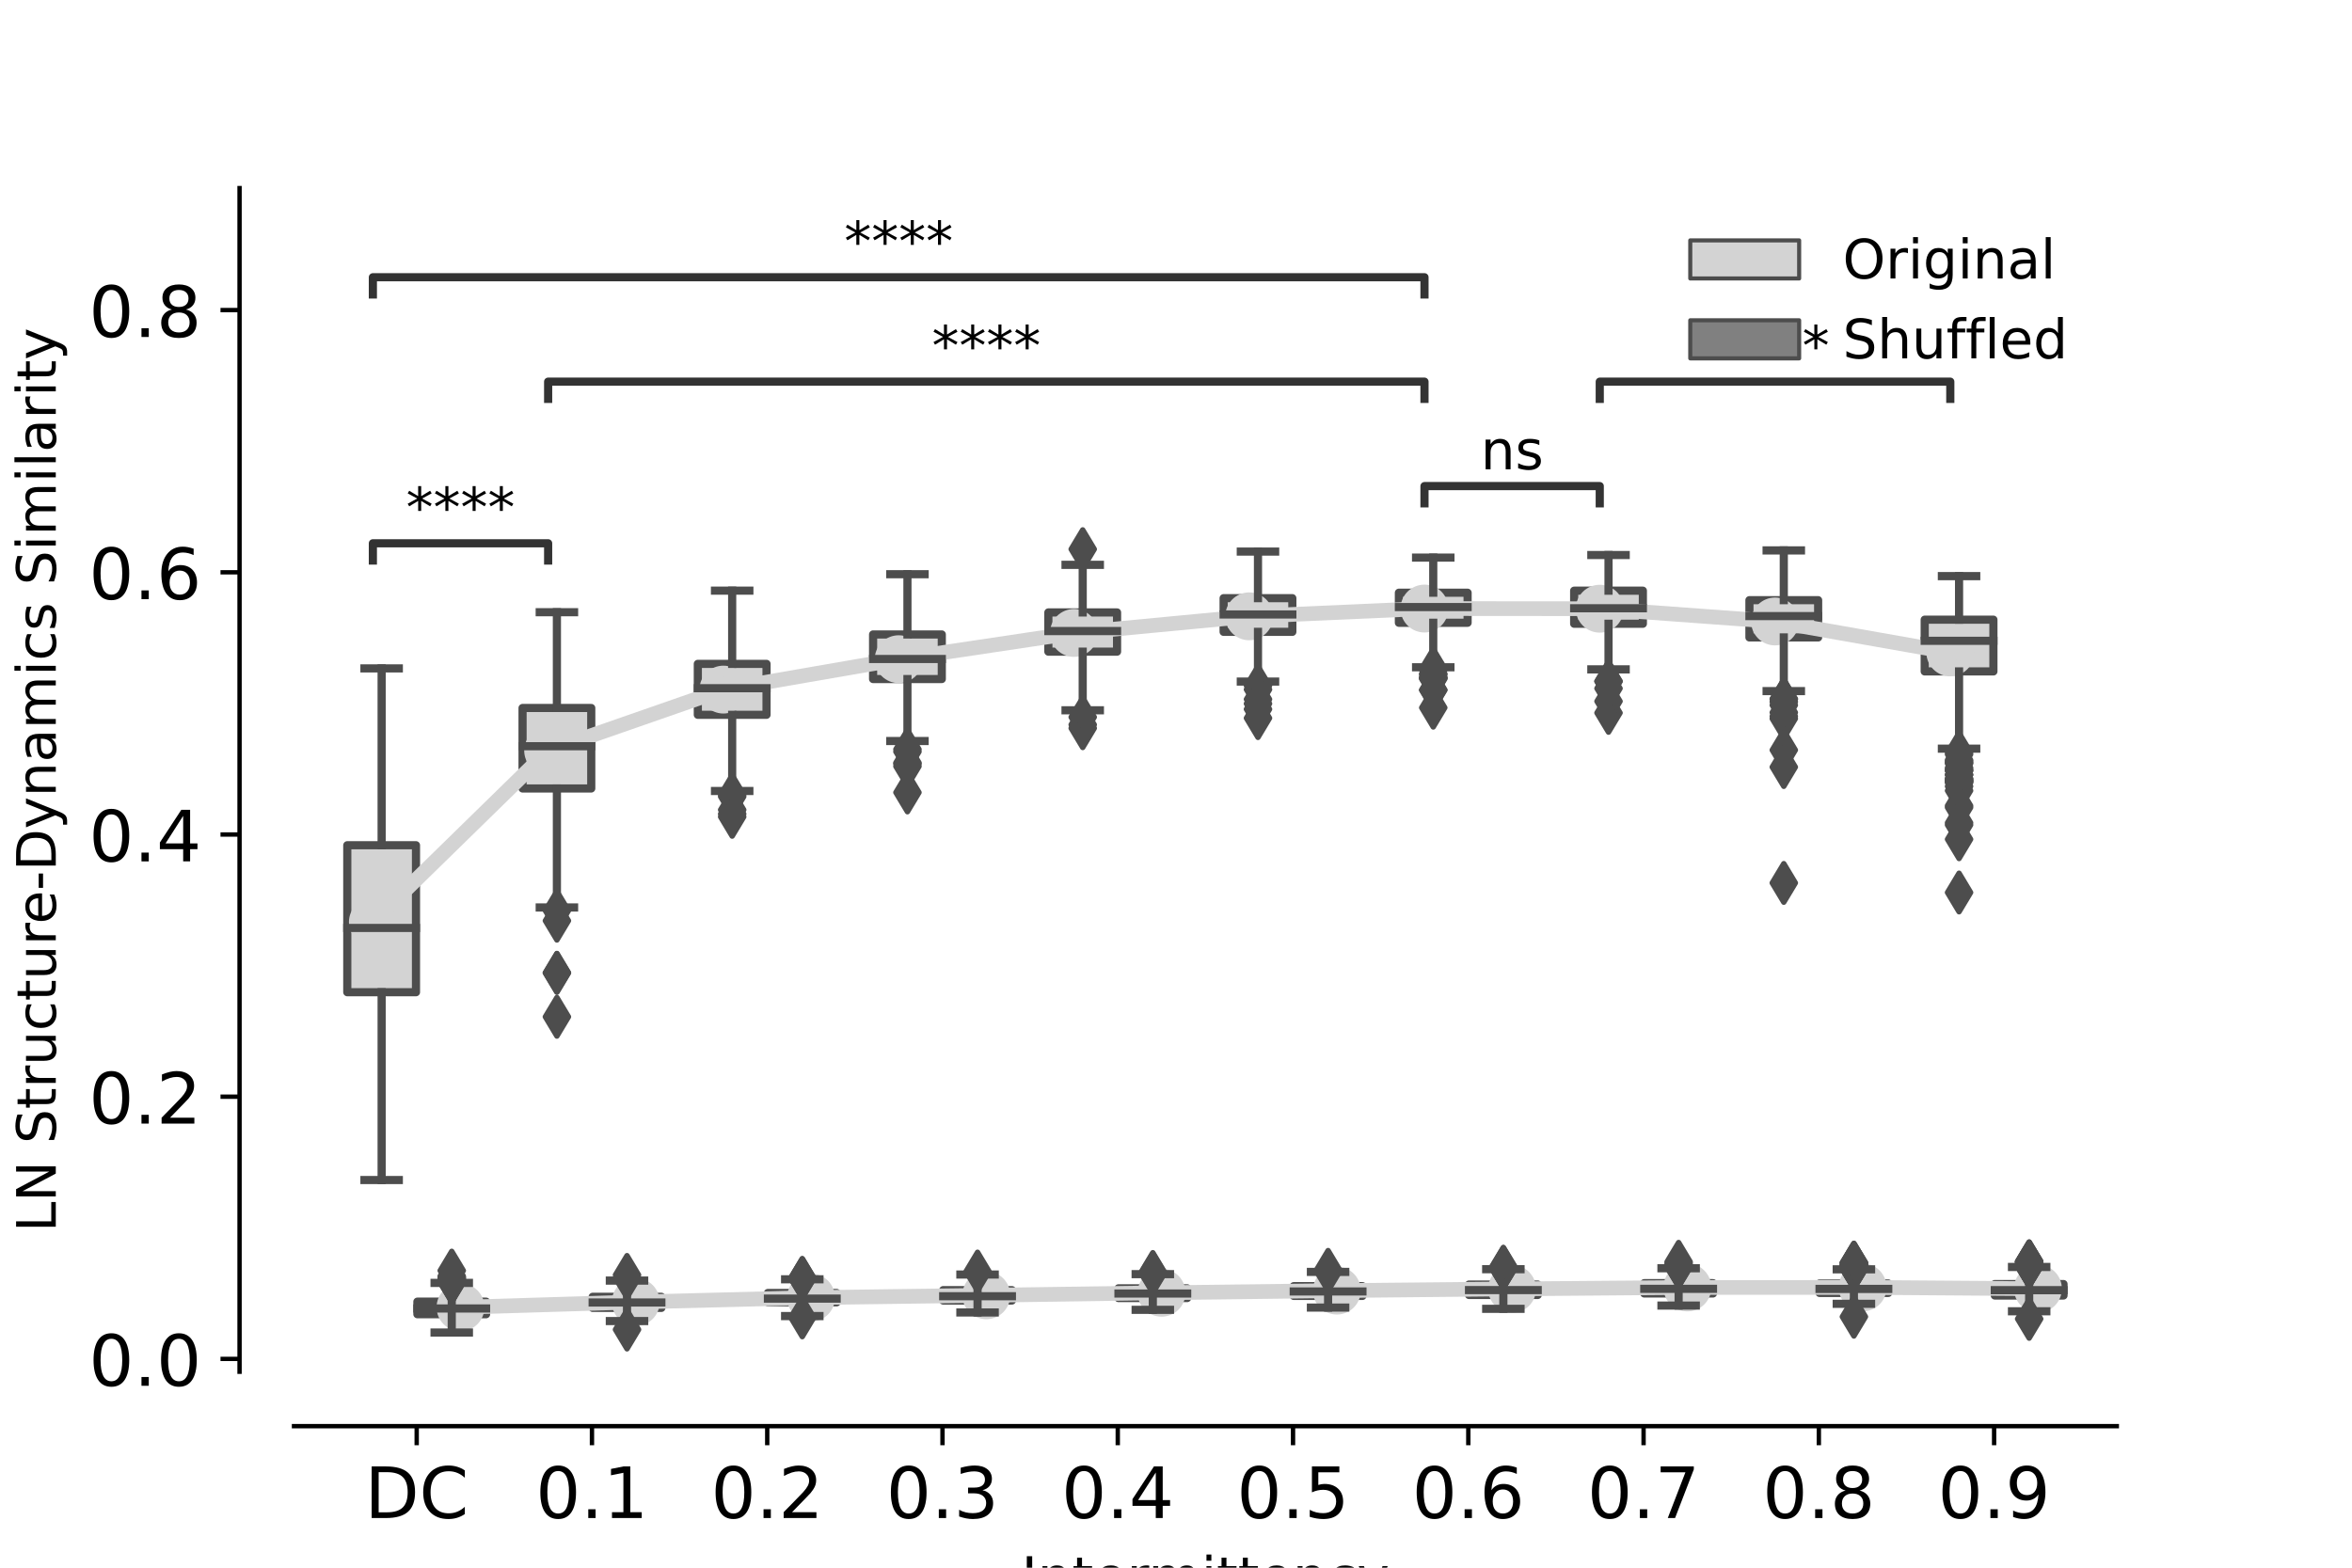 <?xml version="1.0" encoding="utf-8" standalone="no"?>
<!DOCTYPE svg PUBLIC "-//W3C//DTD SVG 1.1//EN"
  "http://www.w3.org/Graphics/SVG/1.1/DTD/svg11.dtd">
<!-- Created with matplotlib (https://matplotlib.org/) -->
<svg height="288pt" version="1.1" viewBox="0 0 432 288" width="432pt" xmlns="http://www.w3.org/2000/svg" xmlns:xlink="http://www.w3.org/1999/xlink">
 <defs>
  <style type="text/css">*{stroke-linecap:butt;stroke-linejoin:round;}</style>
 </defs>
 <g id="figure_1">
  <g id="patch_1">
   <path d="M 0 288 
L 432 288 
L 432 0 
L 0 0 
z
" style="fill:none;"/>
  </g>
  <g id="axes_1">
   <g id="patch_2">
    <path d="M 54 252 
L 388.8 252 
L 388.8 34.56 
L 54 34.56 
z
" style="fill:#ffffff;"/>
   </g>
   <g id="patch_3">
    <path clip-path="url(#p33654471b4)" d="M 63.786 182.28 
L 76.406 182.28 
L 76.406 155.279 
L 63.786 155.279 
L 63.786 182.28 
z
" style="fill:#d3d3d3;stroke:#4d4d4d;stroke-linejoin:miter;stroke-width:1.5;"/>
   </g>
   <g id="patch_4">
    <path clip-path="url(#p33654471b4)" d="M 76.663 241.437 
L 89.283 241.437 
L 89.283 239.126 
L 76.663 239.126 
L 76.663 241.437 
z
" style="fill:#808080;stroke:#4d4d4d;stroke-linejoin:miter;stroke-width:1.5;"/>
   </g>
   <g id="patch_5">
    <path clip-path="url(#p33654471b4)" d="M 95.979 144.85 
L 108.598 144.85 
L 108.598 130.064 
L 95.979 130.064 
L 95.979 144.85 
z
" style="fill:#d3d3d3;stroke:#4d4d4d;stroke-linejoin:miter;stroke-width:1.5;"/>
   </g>
   <g id="patch_6">
    <path clip-path="url(#p33654471b4)" d="M 108.856 240.275 
L 121.475 240.275 
L 121.475 238.235 
L 108.856 238.235 
L 108.856 240.275 
z
" style="fill:#808080;stroke:#4d4d4d;stroke-linejoin:miter;stroke-width:1.5;"/>
   </g>
   <g id="patch_7">
    <path clip-path="url(#p33654471b4)" d="M 128.171 131.314 
L 140.79 131.314 
L 140.79 121.96 
L 128.171 121.96 
L 128.171 131.314 
z
" style="fill:#d3d3d3;stroke:#4d4d4d;stroke-linejoin:miter;stroke-width:1.5;"/>
   </g>
   <g id="patch_8">
    <path clip-path="url(#p33654471b4)" d="M 141.048 239.248 
L 153.667 239.248 
L 153.667 237.531 
L 141.048 237.531 
L 141.048 239.248 
z
" style="fill:#808080;stroke:#4d4d4d;stroke-linejoin:miter;stroke-width:1.5;"/>
   </g>
   <g id="patch_9">
    <path clip-path="url(#p33654471b4)" d="M 160.363 124.746 
L 172.983 124.746 
L 172.983 116.555 
L 160.363 116.555 
L 160.363 124.746 
z
" style="fill:#d3d3d3;stroke:#4d4d4d;stroke-linejoin:miter;stroke-width:1.5;"/>
   </g>
   <g id="patch_10">
    <path clip-path="url(#p33654471b4)" d="M 173.24 238.921 
L 185.86 238.921 
L 185.86 237.008 
L 173.24 237.008 
L 173.24 238.921 
z
" style="fill:#808080;stroke:#4d4d4d;stroke-linejoin:miter;stroke-width:1.5;"/>
   </g>
   <g id="patch_11">
    <path clip-path="url(#p33654471b4)" d="M 192.556 119.713 
L 205.175 119.713 
L 205.175 112.509 
L 192.556 112.509 
L 192.556 119.713 
z
" style="fill:#d3d3d3;stroke:#4d4d4d;stroke-linejoin:miter;stroke-width:1.5;"/>
   </g>
   <g id="patch_12">
    <path clip-path="url(#p33654471b4)" d="M 205.433 238.467 
L 218.052 238.467 
L 218.052 236.68 
L 205.433 236.68 
L 205.433 238.467 
z
" style="fill:#808080;stroke:#4d4d4d;stroke-linejoin:miter;stroke-width:1.5;"/>
   </g>
   <g id="patch_13">
    <path clip-path="url(#p33654471b4)" d="M 224.748 116.077 
L 237.367 116.077 
L 237.367 109.889 
L 224.748 109.889 
L 224.748 116.077 
z
" style="fill:#d3d3d3;stroke:#4d4d4d;stroke-linejoin:miter;stroke-width:1.5;"/>
   </g>
   <g id="patch_14">
    <path clip-path="url(#p33654471b4)" d="M 237.625 238.073 
L 250.244 238.073 
L 250.244 236.282 
L 237.625 236.282 
L 237.625 238.073 
z
" style="fill:#808080;stroke:#4d4d4d;stroke-linejoin:miter;stroke-width:1.5;"/>
   </g>
   <g id="patch_15">
    <path clip-path="url(#p33654471b4)" d="M 256.94 114.411 
L 269.56 114.411 
L 269.56 108.889 
L 256.94 108.889 
L 256.94 114.411 
z
" style="fill:#d3d3d3;stroke:#4d4d4d;stroke-linejoin:miter;stroke-width:1.5;"/>
   </g>
   <g id="patch_16">
    <path clip-path="url(#p33654471b4)" d="M 269.817 237.901 
L 282.437 237.901 
L 282.437 235.983 
L 269.817 235.983 
L 269.817 237.901 
z
" style="fill:#808080;stroke:#4d4d4d;stroke-linejoin:miter;stroke-width:1.5;"/>
   </g>
   <g id="patch_17">
    <path clip-path="url(#p33654471b4)" d="M 289.133 114.59 
L 301.752 114.59 
L 301.752 108.514 
L 289.133 108.514 
L 289.133 114.59 
z
" style="fill:#d3d3d3;stroke:#4d4d4d;stroke-linejoin:miter;stroke-width:1.5;"/>
   </g>
   <g id="patch_18">
    <path clip-path="url(#p33654471b4)" d="M 302.01 237.624 
L 314.629 237.624 
L 314.629 235.728 
L 302.01 235.728 
L 302.01 237.624 
z
" style="fill:#808080;stroke:#4d4d4d;stroke-linejoin:miter;stroke-width:1.5;"/>
   </g>
   <g id="patch_19">
    <path clip-path="url(#p33654471b4)" d="M 321.325 117.105 
L 333.944 117.105 
L 333.944 110.256 
L 321.325 110.256 
L 321.325 117.105 
z
" style="fill:#d3d3d3;stroke:#4d4d4d;stroke-linejoin:miter;stroke-width:1.5;"/>
   </g>
   <g id="patch_20">
    <path clip-path="url(#p33654471b4)" d="M 334.202 237.526 
L 346.821 237.526 
L 346.821 235.789 
L 334.202 235.789 
L 334.202 237.526 
z
" style="fill:#808080;stroke:#4d4d4d;stroke-linejoin:miter;stroke-width:1.5;"/>
   </g>
   <g id="patch_21">
    <path clip-path="url(#p33654471b4)" d="M 353.517 123.349 
L 366.137 123.349 
L 366.137 113.841 
L 353.517 113.841 
L 353.517 123.349 
z
" style="fill:#d3d3d3;stroke:#4d4d4d;stroke-linejoin:miter;stroke-width:1.5;"/>
   </g>
   <g id="patch_22">
    <path clip-path="url(#p33654471b4)" d="M 366.394 237.997 
L 379.014 237.997 
L 379.014 235.891 
L 366.394 235.891 
L 366.394 237.997 
z
" style="fill:#808080;stroke:#4d4d4d;stroke-linejoin:miter;stroke-width:1.5;"/>
   </g>
   <g id="patch_23">
    <path clip-path="url(#p33654471b4)" d="M 76.535 249.643 
L 76.535 249.643 
L 76.535 249.643 
L 76.535 249.643 
z
" style="fill:#d3d3d3;stroke:#4d4d4d;stroke-linejoin:miter;stroke-width:0.75;"/>
   </g>
   <g id="patch_24">
    <path clip-path="url(#p33654471b4)" d="M 76.535 249.643 
L 76.535 249.643 
L 76.535 249.643 
L 76.535 249.643 
z
" style="fill:#808080;stroke:#4d4d4d;stroke-linejoin:miter;stroke-width:0.75;"/>
   </g>
   <g id="matplotlib.axis_1">
    <g id="xtick_1">
     <g id="line2d_1">
      <defs>
       <path d="M 0 0 
L 0 3.5 
" id="m5611cd9846" style="stroke:#000000;stroke-width:0.8;"/>
      </defs>
      <g>
       <use style="stroke:#000000;stroke-width:0.8;" x="76.535" xlink:href="#m5611cd9846" y="262"/>
      </g>
     </g>
     <g id="text_1">
      <!-- DC -->
      <g transform="translate(66.991 278.878)scale(0.13 -0.13)">
       <defs>
        <path d="M 19.672 64.797 
L 19.672 8.109 
L 31.594 8.109 
Q 46.688 8.109 53.688 14.938 
Q 60.688 21.781 60.688 36.531 
Q 60.688 51.172 53.688 57.984 
Q 46.688 64.797 31.594 64.797 
z
M 9.812 72.906 
L 30.078 72.906 
Q 51.266 72.906 61.172 64.094 
Q 71.094 55.281 71.094 36.531 
Q 71.094 17.672 61.125 8.828 
Q 51.172 0 30.078 0 
L 9.812 0 
z
" id="DejaVuSans-68"/>
        <path d="M 64.406 67.281 
L 64.406 56.891 
Q 59.422 61.531 53.781 63.812 
Q 48.141 66.109 41.797 66.109 
Q 29.297 66.109 22.656 58.469 
Q 16.016 50.828 16.016 36.375 
Q 16.016 21.969 22.656 14.328 
Q 29.297 6.688 41.797 6.688 
Q 48.141 6.688 53.781 8.984 
Q 59.422 11.281 64.406 15.922 
L 64.406 5.609 
Q 59.234 2.094 53.438 0.328 
Q 47.656 -1.422 41.219 -1.422 
Q 24.656 -1.422 15.125 8.703 
Q 5.609 18.844 5.609 36.375 
Q 5.609 53.953 15.125 64.078 
Q 24.656 74.219 41.219 74.219 
Q 47.75 74.219 53.531 72.484 
Q 59.328 70.75 64.406 67.281 
z
" id="DejaVuSans-67"/>
       </defs>
       <use xlink:href="#DejaVuSans-68"/>
       <use x="77.002" xlink:href="#DejaVuSans-67"/>
      </g>
     </g>
    </g>
    <g id="xtick_2">
     <g id="line2d_2">
      <g>
       <use style="stroke:#000000;stroke-width:0.8;" x="108.727" xlink:href="#m5611cd9846" y="262"/>
      </g>
     </g>
     <g id="text_2">
      <!-- 0.1 -->
      <g transform="translate(98.39 278.878)scale(0.13 -0.13)">
       <defs>
        <path d="M 31.781 66.406 
Q 24.172 66.406 20.328 58.906 
Q 16.5 51.422 16.5 36.375 
Q 16.5 21.391 20.328 13.891 
Q 24.172 6.391 31.781 6.391 
Q 39.453 6.391 43.281 13.891 
Q 47.125 21.391 47.125 36.375 
Q 47.125 51.422 43.281 58.906 
Q 39.453 66.406 31.781 66.406 
z
M 31.781 74.219 
Q 44.047 74.219 50.516 64.516 
Q 56.984 54.828 56.984 36.375 
Q 56.984 17.969 50.516 8.266 
Q 44.047 -1.422 31.781 -1.422 
Q 19.531 -1.422 13.062 8.266 
Q 6.594 17.969 6.594 36.375 
Q 6.594 54.828 13.062 64.516 
Q 19.531 74.219 31.781 74.219 
z
" id="DejaVuSans-48"/>
        <path d="M 10.688 12.406 
L 21 12.406 
L 21 0 
L 10.688 0 
z
" id="DejaVuSans-46"/>
        <path d="M 12.406 8.297 
L 28.516 8.297 
L 28.516 63.922 
L 10.984 60.406 
L 10.984 69.391 
L 28.422 72.906 
L 38.281 72.906 
L 38.281 8.297 
L 54.391 8.297 
L 54.391 0 
L 12.406 0 
z
" id="DejaVuSans-49"/>
       </defs>
       <use xlink:href="#DejaVuSans-48"/>
       <use x="63.623" xlink:href="#DejaVuSans-46"/>
       <use x="95.41" xlink:href="#DejaVuSans-49"/>
      </g>
     </g>
    </g>
    <g id="xtick_3">
     <g id="line2d_3">
      <g>
       <use style="stroke:#000000;stroke-width:0.8;" x="140.919" xlink:href="#m5611cd9846" y="262"/>
      </g>
     </g>
     <g id="text_3">
      <!-- 0.2 -->
      <g transform="translate(130.582 278.878)scale(0.13 -0.13)">
       <defs>
        <path d="M 19.188 8.297 
L 53.609 8.297 
L 53.609 0 
L 7.328 0 
L 7.328 8.297 
Q 12.938 14.109 22.625 23.891 
Q 32.328 33.688 34.812 36.531 
Q 39.547 41.844 41.422 45.531 
Q 43.312 49.219 43.312 52.781 
Q 43.312 58.594 39.234 62.25 
Q 35.156 65.922 28.609 65.922 
Q 23.969 65.922 18.812 64.312 
Q 13.672 62.703 7.812 59.422 
L 7.812 69.391 
Q 13.766 71.781 18.938 73 
Q 24.125 74.219 28.422 74.219 
Q 39.75 74.219 46.484 68.547 
Q 53.219 62.891 53.219 53.422 
Q 53.219 48.922 51.531 44.891 
Q 49.859 40.875 45.406 35.406 
Q 44.188 33.984 37.641 27.219 
Q 31.109 20.453 19.188 8.297 
z
" id="DejaVuSans-50"/>
       </defs>
       <use xlink:href="#DejaVuSans-48"/>
       <use x="63.623" xlink:href="#DejaVuSans-46"/>
       <use x="95.41" xlink:href="#DejaVuSans-50"/>
      </g>
     </g>
    </g>
    <g id="xtick_4">
     <g id="line2d_4">
      <g>
       <use style="stroke:#000000;stroke-width:0.8;" x="173.112" xlink:href="#m5611cd9846" y="262"/>
      </g>
     </g>
     <g id="text_4">
      <!-- 0.3 -->
      <g transform="translate(162.775 278.878)scale(0.13 -0.13)">
       <defs>
        <path d="M 40.578 39.312 
Q 47.656 37.797 51.625 33 
Q 55.609 28.219 55.609 21.188 
Q 55.609 10.406 48.188 4.484 
Q 40.766 -1.422 27.094 -1.422 
Q 22.516 -1.422 17.656 -0.516 
Q 12.797 0.391 7.625 2.203 
L 7.625 11.719 
Q 11.719 9.328 16.594 8.109 
Q 21.484 6.891 26.812 6.891 
Q 36.078 6.891 40.938 10.547 
Q 45.797 14.203 45.797 21.188 
Q 45.797 27.641 41.281 31.266 
Q 36.766 34.906 28.719 34.906 
L 20.219 34.906 
L 20.219 43.016 
L 29.109 43.016 
Q 36.375 43.016 40.234 45.922 
Q 44.094 48.828 44.094 54.297 
Q 44.094 59.906 40.109 62.906 
Q 36.141 65.922 28.719 65.922 
Q 24.656 65.922 20.016 65.031 
Q 15.375 64.156 9.812 62.312 
L 9.812 71.094 
Q 15.438 72.656 20.344 73.438 
Q 25.25 74.219 29.594 74.219 
Q 40.828 74.219 47.359 69.109 
Q 53.906 64.016 53.906 55.328 
Q 53.906 49.266 50.438 45.094 
Q 46.969 40.922 40.578 39.312 
z
" id="DejaVuSans-51"/>
       </defs>
       <use xlink:href="#DejaVuSans-48"/>
       <use x="63.623" xlink:href="#DejaVuSans-46"/>
       <use x="95.41" xlink:href="#DejaVuSans-51"/>
      </g>
     </g>
    </g>
    <g id="xtick_5">
     <g id="line2d_5">
      <g>
       <use style="stroke:#000000;stroke-width:0.8;" x="205.304" xlink:href="#m5611cd9846" y="262"/>
      </g>
     </g>
     <g id="text_5">
      <!-- 0.4 -->
      <g transform="translate(194.967 278.878)scale(0.13 -0.13)">
       <defs>
        <path d="M 37.797 64.312 
L 12.891 25.391 
L 37.797 25.391 
z
M 35.203 72.906 
L 47.609 72.906 
L 47.609 25.391 
L 58.016 25.391 
L 58.016 17.188 
L 47.609 17.188 
L 47.609 0 
L 37.797 0 
L 37.797 17.188 
L 4.891 17.188 
L 4.891 26.703 
z
" id="DejaVuSans-52"/>
       </defs>
       <use xlink:href="#DejaVuSans-48"/>
       <use x="63.623" xlink:href="#DejaVuSans-46"/>
       <use x="95.41" xlink:href="#DejaVuSans-52"/>
      </g>
     </g>
    </g>
    <g id="xtick_6">
     <g id="line2d_6">
      <g>
       <use style="stroke:#000000;stroke-width:0.8;" x="237.496" xlink:href="#m5611cd9846" y="262"/>
      </g>
     </g>
     <g id="text_6">
      <!-- 0.5 -->
      <g transform="translate(227.159 278.878)scale(0.13 -0.13)">
       <defs>
        <path d="M 10.797 72.906 
L 49.516 72.906 
L 49.516 64.594 
L 19.828 64.594 
L 19.828 46.734 
Q 21.969 47.469 24.109 47.828 
Q 26.266 48.188 28.422 48.188 
Q 40.625 48.188 47.75 41.5 
Q 54.891 34.812 54.891 23.391 
Q 54.891 11.625 47.562 5.094 
Q 40.234 -1.422 26.906 -1.422 
Q 22.312 -1.422 17.547 -0.641 
Q 12.797 0.141 7.719 1.703 
L 7.719 11.625 
Q 12.109 9.234 16.797 8.062 
Q 21.484 6.891 26.703 6.891 
Q 35.156 6.891 40.078 11.328 
Q 45.016 15.766 45.016 23.391 
Q 45.016 31 40.078 35.438 
Q 35.156 39.891 26.703 39.891 
Q 22.75 39.891 18.812 39.016 
Q 14.891 38.141 10.797 36.281 
z
" id="DejaVuSans-53"/>
       </defs>
       <use xlink:href="#DejaVuSans-48"/>
       <use x="63.623" xlink:href="#DejaVuSans-46"/>
       <use x="95.41" xlink:href="#DejaVuSans-53"/>
      </g>
     </g>
    </g>
    <g id="xtick_7">
     <g id="line2d_7">
      <g>
       <use style="stroke:#000000;stroke-width:0.8;" x="269.688" xlink:href="#m5611cd9846" y="262"/>
      </g>
     </g>
     <g id="text_7">
      <!-- 0.6 -->
      <g transform="translate(259.351 278.878)scale(0.13 -0.13)">
       <defs>
        <path d="M 33.016 40.375 
Q 26.375 40.375 22.484 35.828 
Q 18.609 31.297 18.609 23.391 
Q 18.609 15.531 22.484 10.953 
Q 26.375 6.391 33.016 6.391 
Q 39.656 6.391 43.531 10.953 
Q 47.406 15.531 47.406 23.391 
Q 47.406 31.297 43.531 35.828 
Q 39.656 40.375 33.016 40.375 
z
M 52.594 71.297 
L 52.594 62.312 
Q 48.875 64.062 45.094 64.984 
Q 41.312 65.922 37.594 65.922 
Q 27.828 65.922 22.672 59.328 
Q 17.531 52.734 16.797 39.406 
Q 19.672 43.656 24.016 45.922 
Q 28.375 48.188 33.594 48.188 
Q 44.578 48.188 50.953 41.516 
Q 57.328 34.859 57.328 23.391 
Q 57.328 12.156 50.688 5.359 
Q 44.047 -1.422 33.016 -1.422 
Q 20.359 -1.422 13.672 8.266 
Q 6.984 17.969 6.984 36.375 
Q 6.984 53.656 15.188 63.938 
Q 23.391 74.219 37.203 74.219 
Q 40.922 74.219 44.703 73.484 
Q 48.484 72.75 52.594 71.297 
z
" id="DejaVuSans-54"/>
       </defs>
       <use xlink:href="#DejaVuSans-48"/>
       <use x="63.623" xlink:href="#DejaVuSans-46"/>
       <use x="95.41" xlink:href="#DejaVuSans-54"/>
      </g>
     </g>
    </g>
    <g id="xtick_8">
     <g id="line2d_8">
      <g>
       <use style="stroke:#000000;stroke-width:0.8;" x="301.881" xlink:href="#m5611cd9846" y="262"/>
      </g>
     </g>
     <g id="text_8">
      <!-- 0.7 -->
      <g transform="translate(291.544 278.878)scale(0.13 -0.13)">
       <defs>
        <path d="M 8.203 72.906 
L 55.078 72.906 
L 55.078 68.703 
L 28.609 0 
L 18.312 0 
L 43.219 64.594 
L 8.203 64.594 
z
" id="DejaVuSans-55"/>
       </defs>
       <use xlink:href="#DejaVuSans-48"/>
       <use x="63.623" xlink:href="#DejaVuSans-46"/>
       <use x="95.41" xlink:href="#DejaVuSans-55"/>
      </g>
     </g>
    </g>
    <g id="xtick_9">
     <g id="line2d_9">
      <g>
       <use style="stroke:#000000;stroke-width:0.8;" x="334.073" xlink:href="#m5611cd9846" y="262"/>
      </g>
     </g>
     <g id="text_9">
      <!-- 0.8 -->
      <g transform="translate(323.736 278.878)scale(0.13 -0.13)">
       <defs>
        <path d="M 31.781 34.625 
Q 24.75 34.625 20.719 30.859 
Q 16.703 27.094 16.703 20.516 
Q 16.703 13.922 20.719 10.156 
Q 24.75 6.391 31.781 6.391 
Q 38.812 6.391 42.859 10.172 
Q 46.922 13.969 46.922 20.516 
Q 46.922 27.094 42.891 30.859 
Q 38.875 34.625 31.781 34.625 
z
M 21.922 38.812 
Q 15.578 40.375 12.031 44.719 
Q 8.5 49.078 8.5 55.328 
Q 8.5 64.062 14.719 69.141 
Q 20.953 74.219 31.781 74.219 
Q 42.672 74.219 48.875 69.141 
Q 55.078 64.062 55.078 55.328 
Q 55.078 49.078 51.531 44.719 
Q 48 40.375 41.703 38.812 
Q 48.828 37.156 52.797 32.312 
Q 56.781 27.484 56.781 20.516 
Q 56.781 9.906 50.312 4.234 
Q 43.844 -1.422 31.781 -1.422 
Q 19.734 -1.422 13.25 4.234 
Q 6.781 9.906 6.781 20.516 
Q 6.781 27.484 10.781 32.312 
Q 14.797 37.156 21.922 38.812 
z
M 18.312 54.391 
Q 18.312 48.734 21.844 45.562 
Q 25.391 42.391 31.781 42.391 
Q 38.141 42.391 41.719 45.562 
Q 45.312 48.734 45.312 54.391 
Q 45.312 60.062 41.719 63.234 
Q 38.141 66.406 31.781 66.406 
Q 25.391 66.406 21.844 63.234 
Q 18.312 60.062 18.312 54.391 
z
" id="DejaVuSans-56"/>
       </defs>
       <use xlink:href="#DejaVuSans-48"/>
       <use x="63.623" xlink:href="#DejaVuSans-46"/>
       <use x="95.41" xlink:href="#DejaVuSans-56"/>
      </g>
     </g>
    </g>
    <g id="xtick_10">
     <g id="line2d_10">
      <g>
       <use style="stroke:#000000;stroke-width:0.8;" x="366.265" xlink:href="#m5611cd9846" y="262"/>
      </g>
     </g>
     <g id="text_10">
      <!-- 0.9 -->
      <g transform="translate(355.928 278.878)scale(0.13 -0.13)">
       <defs>
        <path d="M 10.984 1.516 
L 10.984 10.5 
Q 14.703 8.734 18.5 7.812 
Q 22.312 6.891 25.984 6.891 
Q 35.75 6.891 40.891 13.453 
Q 46.047 20.016 46.781 33.406 
Q 43.953 29.203 39.594 26.953 
Q 35.25 24.703 29.984 24.703 
Q 19.047 24.703 12.672 31.312 
Q 6.297 37.938 6.297 49.422 
Q 6.297 60.641 12.938 67.422 
Q 19.578 74.219 30.609 74.219 
Q 43.266 74.219 49.922 64.516 
Q 56.594 54.828 56.594 36.375 
Q 56.594 19.141 48.406 8.859 
Q 40.234 -1.422 26.422 -1.422 
Q 22.703 -1.422 18.891 -0.688 
Q 15.094 0.047 10.984 1.516 
z
M 30.609 32.422 
Q 37.25 32.422 41.125 36.953 
Q 45.016 41.5 45.016 49.422 
Q 45.016 57.281 41.125 61.844 
Q 37.25 66.406 30.609 66.406 
Q 23.969 66.406 20.094 61.844 
Q 16.219 57.281 16.219 49.422 
Q 16.219 41.5 20.094 36.953 
Q 23.969 32.422 30.609 32.422 
z
" id="DejaVuSans-57"/>
       </defs>
       <use xlink:href="#DejaVuSans-48"/>
       <use x="63.623" xlink:href="#DejaVuSans-46"/>
       <use x="95.41" xlink:href="#DejaVuSans-57"/>
      </g>
     </g>
    </g>
    <g id="text_11">
     <!-- Intermittency -->
     <g transform="translate(187.618 293.18)scale(0.1 -0.1)">
      <defs>
       <path d="M 9.812 72.906 
L 19.672 72.906 
L 19.672 0 
L 9.812 0 
z
" id="DejaVuSans-73"/>
       <path d="M 54.891 33.016 
L 54.891 0 
L 45.906 0 
L 45.906 32.719 
Q 45.906 40.484 42.875 44.328 
Q 39.844 48.188 33.797 48.188 
Q 26.516 48.188 22.312 43.547 
Q 18.109 38.922 18.109 30.906 
L 18.109 0 
L 9.078 0 
L 9.078 54.688 
L 18.109 54.688 
L 18.109 46.188 
Q 21.344 51.125 25.703 53.562 
Q 30.078 56 35.797 56 
Q 45.219 56 50.047 50.172 
Q 54.891 44.344 54.891 33.016 
z
" id="DejaVuSans-110"/>
       <path d="M 18.312 70.219 
L 18.312 54.688 
L 36.812 54.688 
L 36.812 47.703 
L 18.312 47.703 
L 18.312 18.016 
Q 18.312 11.328 20.141 9.422 
Q 21.969 7.516 27.594 7.516 
L 36.812 7.516 
L 36.812 0 
L 27.594 0 
Q 17.188 0 13.234 3.875 
Q 9.281 7.766 9.281 18.016 
L 9.281 47.703 
L 2.688 47.703 
L 2.688 54.688 
L 9.281 54.688 
L 9.281 70.219 
z
" id="DejaVuSans-116"/>
       <path d="M 56.203 29.594 
L 56.203 25.203 
L 14.891 25.203 
Q 15.484 15.922 20.484 11.062 
Q 25.484 6.203 34.422 6.203 
Q 39.594 6.203 44.453 7.469 
Q 49.312 8.734 54.109 11.281 
L 54.109 2.781 
Q 49.266 0.734 44.188 -0.344 
Q 39.109 -1.422 33.891 -1.422 
Q 20.797 -1.422 13.156 6.188 
Q 5.516 13.812 5.516 26.812 
Q 5.516 40.234 12.766 48.109 
Q 20.016 56 32.328 56 
Q 43.359 56 49.781 48.891 
Q 56.203 41.797 56.203 29.594 
z
M 47.219 32.234 
Q 47.125 39.594 43.094 43.984 
Q 39.062 48.391 32.422 48.391 
Q 24.906 48.391 20.391 44.141 
Q 15.875 39.891 15.188 32.172 
z
" id="DejaVuSans-101"/>
       <path d="M 41.109 46.297 
Q 39.594 47.172 37.812 47.578 
Q 36.031 48 33.891 48 
Q 26.266 48 22.188 43.047 
Q 18.109 38.094 18.109 28.812 
L 18.109 0 
L 9.078 0 
L 9.078 54.688 
L 18.109 54.688 
L 18.109 46.188 
Q 20.953 51.172 25.484 53.578 
Q 30.031 56 36.531 56 
Q 37.453 56 38.578 55.875 
Q 39.703 55.766 41.062 55.516 
z
" id="DejaVuSans-114"/>
       <path d="M 52 44.188 
Q 55.375 50.25 60.062 53.125 
Q 64.75 56 71.094 56 
Q 79.641 56 84.281 50.016 
Q 88.922 44.047 88.922 33.016 
L 88.922 0 
L 79.891 0 
L 79.891 32.719 
Q 79.891 40.578 77.094 44.375 
Q 74.312 48.188 68.609 48.188 
Q 61.625 48.188 57.562 43.547 
Q 53.516 38.922 53.516 30.906 
L 53.516 0 
L 44.484 0 
L 44.484 32.719 
Q 44.484 40.625 41.703 44.406 
Q 38.922 48.188 33.109 48.188 
Q 26.219 48.188 22.156 43.531 
Q 18.109 38.875 18.109 30.906 
L 18.109 0 
L 9.078 0 
L 9.078 54.688 
L 18.109 54.688 
L 18.109 46.188 
Q 21.188 51.219 25.484 53.609 
Q 29.781 56 35.688 56 
Q 41.656 56 45.828 52.969 
Q 50 49.953 52 44.188 
z
" id="DejaVuSans-109"/>
       <path d="M 9.422 54.688 
L 18.406 54.688 
L 18.406 0 
L 9.422 0 
z
M 9.422 75.984 
L 18.406 75.984 
L 18.406 64.594 
L 9.422 64.594 
z
" id="DejaVuSans-105"/>
       <path d="M 48.781 52.594 
L 48.781 44.188 
Q 44.969 46.297 41.141 47.344 
Q 37.312 48.391 33.406 48.391 
Q 24.656 48.391 19.812 42.844 
Q 14.984 37.312 14.984 27.297 
Q 14.984 17.281 19.812 11.734 
Q 24.656 6.203 33.406 6.203 
Q 37.312 6.203 41.141 7.25 
Q 44.969 8.297 48.781 10.406 
L 48.781 2.094 
Q 45.016 0.344 40.984 -0.531 
Q 36.969 -1.422 32.422 -1.422 
Q 20.062 -1.422 12.781 6.344 
Q 5.516 14.109 5.516 27.297 
Q 5.516 40.672 12.859 48.328 
Q 20.219 56 33.016 56 
Q 37.156 56 41.109 55.141 
Q 45.062 54.297 48.781 52.594 
z
" id="DejaVuSans-99"/>
       <path d="M 32.172 -5.078 
Q 28.375 -14.844 24.75 -17.812 
Q 21.141 -20.797 15.094 -20.797 
L 7.906 -20.797 
L 7.906 -13.281 
L 13.188 -13.281 
Q 16.891 -13.281 18.938 -11.516 
Q 21 -9.766 23.484 -3.219 
L 25.094 0.875 
L 2.984 54.688 
L 12.5 54.688 
L 29.594 11.922 
L 46.688 54.688 
L 56.203 54.688 
z
" id="DejaVuSans-121"/>
      </defs>
      <use xlink:href="#DejaVuSans-73"/>
      <use x="29.492" xlink:href="#DejaVuSans-110"/>
      <use x="92.871" xlink:href="#DejaVuSans-116"/>
      <use x="132.08" xlink:href="#DejaVuSans-101"/>
      <use x="193.604" xlink:href="#DejaVuSans-114"/>
      <use x="232.967" xlink:href="#DejaVuSans-109"/>
      <use x="330.379" xlink:href="#DejaVuSans-105"/>
      <use x="358.162" xlink:href="#DejaVuSans-116"/>
      <use x="397.371" xlink:href="#DejaVuSans-116"/>
      <use x="436.58" xlink:href="#DejaVuSans-101"/>
      <use x="498.104" xlink:href="#DejaVuSans-110"/>
      <use x="561.482" xlink:href="#DejaVuSans-99"/>
      <use x="616.463" xlink:href="#DejaVuSans-121"/>
     </g>
    </g>
   </g>
   <g id="matplotlib.axis_2">
    <g id="ytick_1">
     <g id="line2d_11">
      <defs>
       <path d="M 0 0 
L -3.5 0 
" id="mf0e888bd9e" style="stroke:#000000;stroke-width:0.8;"/>
      </defs>
      <g>
       <use style="stroke:#000000;stroke-width:0.8;" x="44" xlink:href="#mf0e888bd9e" y="249.643"/>
      </g>
     </g>
     <g id="text_12">
      <!-- 0.0 -->
      <g transform="translate(16.326 254.582)scale(0.13 -0.13)">
       <use xlink:href="#DejaVuSans-48"/>
       <use x="63.623" xlink:href="#DejaVuSans-46"/>
       <use x="95.41" xlink:href="#DejaVuSans-48"/>
      </g>
     </g>
    </g>
    <g id="ytick_2">
     <g id="line2d_12">
      <g>
       <use style="stroke:#000000;stroke-width:0.8;" x="44" xlink:href="#mf0e888bd9e" y="201.474"/>
      </g>
     </g>
     <g id="text_13">
      <!-- 0.2 -->
      <g transform="translate(16.326 206.413)scale(0.13 -0.13)">
       <use xlink:href="#DejaVuSans-48"/>
       <use x="63.623" xlink:href="#DejaVuSans-46"/>
       <use x="95.41" xlink:href="#DejaVuSans-50"/>
      </g>
     </g>
    </g>
    <g id="ytick_3">
     <g id="line2d_13">
      <g>
       <use style="stroke:#000000;stroke-width:0.8;" x="44" xlink:href="#mf0e888bd9e" y="153.305"/>
      </g>
     </g>
     <g id="text_14">
      <!-- 0.4 -->
      <g transform="translate(16.326 158.244)scale(0.13 -0.13)">
       <use xlink:href="#DejaVuSans-48"/>
       <use x="63.623" xlink:href="#DejaVuSans-46"/>
       <use x="95.41" xlink:href="#DejaVuSans-52"/>
      </g>
     </g>
    </g>
    <g id="ytick_4">
     <g id="line2d_14">
      <g>
       <use style="stroke:#000000;stroke-width:0.8;" x="44" xlink:href="#mf0e888bd9e" y="105.136"/>
      </g>
     </g>
     <g id="text_15">
      <!-- 0.6 -->
      <g transform="translate(16.326 110.075)scale(0.13 -0.13)">
       <use xlink:href="#DejaVuSans-48"/>
       <use x="63.623" xlink:href="#DejaVuSans-46"/>
       <use x="95.41" xlink:href="#DejaVuSans-54"/>
      </g>
     </g>
    </g>
    <g id="ytick_5">
     <g id="line2d_15">
      <g>
       <use style="stroke:#000000;stroke-width:0.8;" x="44" xlink:href="#mf0e888bd9e" y="56.967"/>
      </g>
     </g>
     <g id="text_16">
      <!-- 0.8 -->
      <g transform="translate(16.326 61.906)scale(0.13 -0.13)">
       <use xlink:href="#DejaVuSans-48"/>
       <use x="63.623" xlink:href="#DejaVuSans-46"/>
       <use x="95.41" xlink:href="#DejaVuSans-56"/>
      </g>
     </g>
    </g>
    <g id="text_17">
     <!-- LN Structure-Dynamics Similarity -->
     <g transform="translate(10.246 226.34)rotate(-90)scale(0.1 -0.1)">
      <defs>
       <path d="M 9.812 72.906 
L 19.672 72.906 
L 19.672 8.297 
L 55.172 8.297 
L 55.172 0 
L 9.812 0 
z
" id="DejaVuSans-76"/>
       <path d="M 9.812 72.906 
L 23.094 72.906 
L 55.422 11.922 
L 55.422 72.906 
L 64.984 72.906 
L 64.984 0 
L 51.703 0 
L 19.391 60.984 
L 19.391 0 
L 9.812 0 
z
" id="DejaVuSans-78"/>
       <path id="DejaVuSans-32"/>
       <path d="M 53.516 70.516 
L 53.516 60.891 
Q 47.906 63.578 42.922 64.891 
Q 37.938 66.219 33.297 66.219 
Q 25.25 66.219 20.875 63.094 
Q 16.5 59.969 16.5 54.203 
Q 16.5 49.359 19.406 46.891 
Q 22.312 44.438 30.422 42.922 
L 36.375 41.703 
Q 47.406 39.594 52.656 34.297 
Q 57.906 29 57.906 20.125 
Q 57.906 9.516 50.797 4.047 
Q 43.703 -1.422 29.984 -1.422 
Q 24.812 -1.422 18.969 -0.25 
Q 13.141 0.922 6.891 3.219 
L 6.891 13.375 
Q 12.891 10.016 18.656 8.297 
Q 24.422 6.594 29.984 6.594 
Q 38.422 6.594 43.016 9.906 
Q 47.609 13.234 47.609 19.391 
Q 47.609 24.75 44.312 27.781 
Q 41.016 30.812 33.5 32.328 
L 27.484 33.5 
Q 16.453 35.688 11.516 40.375 
Q 6.594 45.062 6.594 53.422 
Q 6.594 63.094 13.406 68.656 
Q 20.219 74.219 32.172 74.219 
Q 37.312 74.219 42.625 73.281 
Q 47.953 72.359 53.516 70.516 
z
" id="DejaVuSans-83"/>
       <path d="M 8.5 21.578 
L 8.5 54.688 
L 17.484 54.688 
L 17.484 21.922 
Q 17.484 14.156 20.5 10.266 
Q 23.531 6.391 29.594 6.391 
Q 36.859 6.391 41.078 11.031 
Q 45.312 15.672 45.312 23.688 
L 45.312 54.688 
L 54.297 54.688 
L 54.297 0 
L 45.312 0 
L 45.312 8.406 
Q 42.047 3.422 37.719 1 
Q 33.406 -1.422 27.688 -1.422 
Q 18.266 -1.422 13.375 4.438 
Q 8.5 10.297 8.5 21.578 
z
M 31.109 56 
z
" id="DejaVuSans-117"/>
       <path d="M 4.891 31.391 
L 31.203 31.391 
L 31.203 23.391 
L 4.891 23.391 
z
" id="DejaVuSans-45"/>
       <path d="M 34.281 27.484 
Q 23.391 27.484 19.188 25 
Q 14.984 22.516 14.984 16.5 
Q 14.984 11.719 18.141 8.906 
Q 21.297 6.109 26.703 6.109 
Q 34.188 6.109 38.703 11.406 
Q 43.219 16.703 43.219 25.484 
L 43.219 27.484 
z
M 52.203 31.203 
L 52.203 0 
L 43.219 0 
L 43.219 8.297 
Q 40.141 3.328 35.547 0.953 
Q 30.953 -1.422 24.312 -1.422 
Q 15.922 -1.422 10.953 3.297 
Q 6 8.016 6 15.922 
Q 6 25.141 12.172 29.828 
Q 18.359 34.516 30.609 34.516 
L 43.219 34.516 
L 43.219 35.406 
Q 43.219 41.609 39.141 45 
Q 35.062 48.391 27.688 48.391 
Q 23 48.391 18.547 47.266 
Q 14.109 46.141 10.016 43.891 
L 10.016 52.203 
Q 14.938 54.109 19.578 55.047 
Q 24.219 56 28.609 56 
Q 40.484 56 46.344 49.844 
Q 52.203 43.703 52.203 31.203 
z
" id="DejaVuSans-97"/>
       <path d="M 44.281 53.078 
L 44.281 44.578 
Q 40.484 46.531 36.375 47.5 
Q 32.281 48.484 27.875 48.484 
Q 21.188 48.484 17.844 46.438 
Q 14.5 44.391 14.5 40.281 
Q 14.5 37.156 16.891 35.375 
Q 19.281 33.594 26.516 31.984 
L 29.594 31.297 
Q 39.156 29.25 43.188 25.516 
Q 47.219 21.781 47.219 15.094 
Q 47.219 7.469 41.188 3.016 
Q 35.156 -1.422 24.609 -1.422 
Q 20.219 -1.422 15.453 -0.562 
Q 10.688 0.297 5.422 2 
L 5.422 11.281 
Q 10.406 8.688 15.234 7.391 
Q 20.062 6.109 24.812 6.109 
Q 31.156 6.109 34.562 8.281 
Q 37.984 10.453 37.984 14.406 
Q 37.984 18.062 35.516 20.016 
Q 33.062 21.969 24.703 23.781 
L 21.578 24.516 
Q 13.234 26.266 9.516 29.906 
Q 5.812 33.547 5.812 39.891 
Q 5.812 47.609 11.281 51.797 
Q 16.75 56 26.812 56 
Q 31.781 56 36.172 55.266 
Q 40.578 54.547 44.281 53.078 
z
" id="DejaVuSans-115"/>
       <path d="M 9.422 75.984 
L 18.406 75.984 
L 18.406 0 
L 9.422 0 
z
" id="DejaVuSans-108"/>
      </defs>
      <use xlink:href="#DejaVuSans-76"/>
      <use x="55.713" xlink:href="#DejaVuSans-78"/>
      <use x="130.518" xlink:href="#DejaVuSans-32"/>
      <use x="162.305" xlink:href="#DejaVuSans-83"/>
      <use x="225.781" xlink:href="#DejaVuSans-116"/>
      <use x="264.99" xlink:href="#DejaVuSans-114"/>
      <use x="306.104" xlink:href="#DejaVuSans-117"/>
      <use x="369.482" xlink:href="#DejaVuSans-99"/>
      <use x="424.463" xlink:href="#DejaVuSans-116"/>
      <use x="463.672" xlink:href="#DejaVuSans-117"/>
      <use x="527.051" xlink:href="#DejaVuSans-114"/>
      <use x="565.914" xlink:href="#DejaVuSans-101"/>
      <use x="627.438" xlink:href="#DejaVuSans-45"/>
      <use x="663.521" xlink:href="#DejaVuSans-68"/>
      <use x="740.523" xlink:href="#DejaVuSans-121"/>
      <use x="799.703" xlink:href="#DejaVuSans-110"/>
      <use x="863.082" xlink:href="#DejaVuSans-97"/>
      <use x="924.361" xlink:href="#DejaVuSans-109"/>
      <use x="1021.773" xlink:href="#DejaVuSans-105"/>
      <use x="1049.557" xlink:href="#DejaVuSans-99"/>
      <use x="1104.537" xlink:href="#DejaVuSans-115"/>
      <use x="1156.637" xlink:href="#DejaVuSans-32"/>
      <use x="1188.424" xlink:href="#DejaVuSans-83"/>
      <use x="1251.9" xlink:href="#DejaVuSans-105"/>
      <use x="1279.684" xlink:href="#DejaVuSans-109"/>
      <use x="1377.096" xlink:href="#DejaVuSans-105"/>
      <use x="1404.879" xlink:href="#DejaVuSans-108"/>
      <use x="1432.662" xlink:href="#DejaVuSans-97"/>
      <use x="1493.941" xlink:href="#DejaVuSans-114"/>
      <use x="1535.055" xlink:href="#DejaVuSans-105"/>
      <use x="1562.838" xlink:href="#DejaVuSans-116"/>
      <use x="1602.047" xlink:href="#DejaVuSans-121"/>
     </g>
    </g>
   </g>
   <g id="line2d_16">
    <path clip-path="url(#p33654471b4)" d="M 68.487 102.973 
L 68.487 99.807 
L 100.679 99.807 
L 100.679 102.973 
" style="fill:none;stroke:#333333;stroke-linecap:square;stroke-width:1.5;"/>
   </g>
   <g id="line2d_17">
    <path clip-path="url(#p33654471b4)" d="M 261.64 92.464 
L 261.64 89.298 
L 293.833 89.298 
L 293.833 92.464 
" style="fill:none;stroke:#333333;stroke-linecap:square;stroke-width:1.5;"/>
   </g>
   <g id="line2d_18">
    <path clip-path="url(#p33654471b4)" d="M 293.833 73.281 
L 293.833 70.115 
L 358.217 70.115 
L 358.217 73.281 
" style="fill:none;stroke:#333333;stroke-linecap:square;stroke-width:1.5;"/>
   </g>
   <g id="line2d_19">
    <path clip-path="url(#p33654471b4)" d="M 100.679 73.281 
L 100.679 70.115 
L 261.64 70.115 
L 261.64 73.281 
" style="fill:none;stroke:#333333;stroke-linecap:square;stroke-width:1.5;"/>
   </g>
   <g id="line2d_20">
    <path clip-path="url(#p33654471b4)" d="M 68.487 54.098 
L 68.487 50.932 
L 261.64 50.932 
L 261.64 54.098 
" style="fill:none;stroke:#333333;stroke-linecap:square;stroke-width:1.5;"/>
   </g>
   <g id="patch_25">
    <path d="M 44 252 
L 44 34.56 
" style="fill:none;stroke:#000000;stroke-linecap:square;stroke-linejoin:miter;stroke-width:0.8;"/>
   </g>
   <g id="patch_26">
    <path d="M 54 262 
L 388.8 262 
" style="fill:none;stroke:#000000;stroke-linecap:square;stroke-linejoin:miter;stroke-width:0.8;"/>
   </g>
   <g id="text_18">
    <!-- **** -->
    <g transform="translate(74.583 96.727)scale(0.1 -0.1)">
     <defs>
      <path d="M 47.016 60.891 
L 29.5 51.422 
L 47.016 41.891 
L 44.188 37.109 
L 27.781 47.016 
L 27.781 28.609 
L 22.219 28.609 
L 22.219 47.016 
L 5.812 37.109 
L 2.984 41.891 
L 20.516 51.422 
L 2.984 60.891 
L 5.812 65.719 
L 22.219 55.812 
L 22.219 74.219 
L 27.781 74.219 
L 27.781 55.812 
L 44.188 65.719 
z
" id="DejaVuSans-42"/>
     </defs>
     <use xlink:href="#DejaVuSans-42"/>
     <use x="50" xlink:href="#DejaVuSans-42"/>
     <use x="100" xlink:href="#DejaVuSans-42"/>
     <use x="150" xlink:href="#DejaVuSans-42"/>
    </g>
   </g>
   <g id="text_19">
    <!-- ns -->
    <g transform="translate(271.963 86.219)scale(0.1 -0.1)">
     <use xlink:href="#DejaVuSans-110"/>
     <use x="63.379" xlink:href="#DejaVuSans-115"/>
    </g>
   </g>
   <g id="text_20">
    <!-- **** -->
    <g transform="translate(316.025 67.035)scale(0.1 -0.1)">
     <use xlink:href="#DejaVuSans-42"/>
     <use x="50" xlink:href="#DejaVuSans-42"/>
     <use x="100" xlink:href="#DejaVuSans-42"/>
     <use x="150" xlink:href="#DejaVuSans-42"/>
    </g>
   </g>
   <g id="text_21">
    <!-- **** -->
    <g transform="translate(171.16 67.035)scale(0.1 -0.1)">
     <use xlink:href="#DejaVuSans-42"/>
     <use x="50" xlink:href="#DejaVuSans-42"/>
     <use x="100" xlink:href="#DejaVuSans-42"/>
     <use x="150" xlink:href="#DejaVuSans-42"/>
    </g>
   </g>
   <g id="text_22">
    <!-- **** -->
    <g transform="translate(155.063 47.852)scale(0.1 -0.1)">
     <use xlink:href="#DejaVuSans-42"/>
     <use x="50" xlink:href="#DejaVuSans-42"/>
     <use x="100" xlink:href="#DejaVuSans-42"/>
     <use x="150" xlink:href="#DejaVuSans-42"/>
    </g>
   </g>
   <g id="legend_1">
    <g id="patch_27">
     <path d="M 310.456 51.158 
L 330.456 51.158 
L 330.456 44.158 
L 310.456 44.158 
z
" style="fill:#d3d3d3;stroke:#4d4d4d;stroke-linejoin:miter;stroke-width:0.75;"/>
    </g>
    <g id="text_23">
     <!-- Original -->
     <g transform="translate(338.456 51.158)scale(0.1 -0.1)">
      <defs>
       <path d="M 39.406 66.219 
Q 28.656 66.219 22.328 58.203 
Q 16.016 50.203 16.016 36.375 
Q 16.016 22.609 22.328 14.594 
Q 28.656 6.594 39.406 6.594 
Q 50.141 6.594 56.422 14.594 
Q 62.703 22.609 62.703 36.375 
Q 62.703 50.203 56.422 58.203 
Q 50.141 66.219 39.406 66.219 
z
M 39.406 74.219 
Q 54.734 74.219 63.906 63.938 
Q 73.094 53.656 73.094 36.375 
Q 73.094 19.141 63.906 8.859 
Q 54.734 -1.422 39.406 -1.422 
Q 24.031 -1.422 14.812 8.828 
Q 5.609 19.094 5.609 36.375 
Q 5.609 53.656 14.812 63.938 
Q 24.031 74.219 39.406 74.219 
z
" id="DejaVuSans-79"/>
       <path d="M 45.406 27.984 
Q 45.406 37.75 41.375 43.109 
Q 37.359 48.484 30.078 48.484 
Q 22.859 48.484 18.828 43.109 
Q 14.797 37.75 14.797 27.984 
Q 14.797 18.266 18.828 12.891 
Q 22.859 7.516 30.078 7.516 
Q 37.359 7.516 41.375 12.891 
Q 45.406 18.266 45.406 27.984 
z
M 54.391 6.781 
Q 54.391 -7.172 48.188 -13.984 
Q 42 -20.797 29.203 -20.797 
Q 24.469 -20.797 20.266 -20.094 
Q 16.062 -19.391 12.109 -17.922 
L 12.109 -9.188 
Q 16.062 -11.328 19.922 -12.344 
Q 23.781 -13.375 27.781 -13.375 
Q 36.625 -13.375 41.016 -8.766 
Q 45.406 -4.156 45.406 5.172 
L 45.406 9.625 
Q 42.625 4.781 38.281 2.391 
Q 33.938 0 27.875 0 
Q 17.828 0 11.672 7.656 
Q 5.516 15.328 5.516 27.984 
Q 5.516 40.672 11.672 48.328 
Q 17.828 56 27.875 56 
Q 33.938 56 38.281 53.609 
Q 42.625 51.219 45.406 46.391 
L 45.406 54.688 
L 54.391 54.688 
z
" id="DejaVuSans-103"/>
      </defs>
      <use xlink:href="#DejaVuSans-79"/>
      <use x="78.711" xlink:href="#DejaVuSans-114"/>
      <use x="119.824" xlink:href="#DejaVuSans-105"/>
      <use x="147.607" xlink:href="#DejaVuSans-103"/>
      <use x="211.084" xlink:href="#DejaVuSans-105"/>
      <use x="238.867" xlink:href="#DejaVuSans-110"/>
      <use x="302.246" xlink:href="#DejaVuSans-97"/>
      <use x="363.525" xlink:href="#DejaVuSans-108"/>
     </g>
    </g>
    <g id="patch_28">
     <path d="M 310.456 65.837 
L 330.456 65.837 
L 330.456 58.837 
L 310.456 58.837 
z
" style="fill:#808080;stroke:#4d4d4d;stroke-linejoin:miter;stroke-width:0.75;"/>
    </g>
    <g id="text_24">
     <!-- Shuffled -->
     <g transform="translate(338.456 65.837)scale(0.1 -0.1)">
      <defs>
       <path d="M 54.891 33.016 
L 54.891 0 
L 45.906 0 
L 45.906 32.719 
Q 45.906 40.484 42.875 44.328 
Q 39.844 48.188 33.797 48.188 
Q 26.516 48.188 22.312 43.547 
Q 18.109 38.922 18.109 30.906 
L 18.109 0 
L 9.078 0 
L 9.078 75.984 
L 18.109 75.984 
L 18.109 46.188 
Q 21.344 51.125 25.703 53.562 
Q 30.078 56 35.797 56 
Q 45.219 56 50.047 50.172 
Q 54.891 44.344 54.891 33.016 
z
" id="DejaVuSans-104"/>
       <path d="M 37.109 75.984 
L 37.109 68.5 
L 28.516 68.5 
Q 23.688 68.5 21.797 66.547 
Q 19.922 64.594 19.922 59.516 
L 19.922 54.688 
L 34.719 54.688 
L 34.719 47.703 
L 19.922 47.703 
L 19.922 0 
L 10.891 0 
L 10.891 47.703 
L 2.297 47.703 
L 2.297 54.688 
L 10.891 54.688 
L 10.891 58.5 
Q 10.891 67.625 15.141 71.797 
Q 19.391 75.984 28.609 75.984 
z
" id="DejaVuSans-102"/>
       <path d="M 45.406 46.391 
L 45.406 75.984 
L 54.391 75.984 
L 54.391 0 
L 45.406 0 
L 45.406 8.203 
Q 42.578 3.328 38.25 0.953 
Q 33.938 -1.422 27.875 -1.422 
Q 17.969 -1.422 11.734 6.484 
Q 5.516 14.406 5.516 27.297 
Q 5.516 40.188 11.734 48.094 
Q 17.969 56 27.875 56 
Q 33.938 56 38.25 53.625 
Q 42.578 51.266 45.406 46.391 
z
M 14.797 27.297 
Q 14.797 17.391 18.875 11.75 
Q 22.953 6.109 30.078 6.109 
Q 37.203 6.109 41.297 11.75 
Q 45.406 17.391 45.406 27.297 
Q 45.406 37.203 41.297 42.844 
Q 37.203 48.484 30.078 48.484 
Q 22.953 48.484 18.875 42.844 
Q 14.797 37.203 14.797 27.297 
z
" id="DejaVuSans-100"/>
      </defs>
      <use xlink:href="#DejaVuSans-83"/>
      <use x="63.477" xlink:href="#DejaVuSans-104"/>
      <use x="126.855" xlink:href="#DejaVuSans-117"/>
      <use x="190.234" xlink:href="#DejaVuSans-102"/>
      <use x="225.439" xlink:href="#DejaVuSans-102"/>
      <use x="260.645" xlink:href="#DejaVuSans-108"/>
      <use x="288.428" xlink:href="#DejaVuSans-101"/>
      <use x="349.951" xlink:href="#DejaVuSans-100"/>
     </g>
    </g>
   </g>
   <g id="PathCollection_1">
    <defs>
     <path d="M 0 3.384 
C 0.897 3.384 1.758 3.027 2.393 2.393 
C 3.027 1.758 3.384 0.897 3.384 0 
C 3.384 -0.897 3.027 -1.758 2.393 -2.393 
C 1.758 -3.027 0.897 -3.384 0 -3.384 
C -0.897 -3.384 -1.758 -3.027 -2.393 -2.393 
C -3.027 -1.758 -3.384 -0.897 -3.384 0 
C -3.384 0.897 -3.027 1.758 -2.393 2.393 
C -1.758 3.027 -0.897 3.384 0 3.384 
z
" id="m6a07ed7339" style="stroke:#d3d3d3;stroke-width:2.025;"/>
    </defs>
    <g clip-path="url(#p33654471b4)">
     <use style="fill:#d3d3d3;stroke:#d3d3d3;stroke-width:2.025;" x="68.487" xlink:href="#m6a07ed7339" y="169.377"/>
     <use style="fill:#d3d3d3;stroke:#d3d3d3;stroke-width:2.025;" x="100.679" xlink:href="#m6a07ed7339" y="137.902"/>
     <use style="fill:#d3d3d3;stroke:#d3d3d3;stroke-width:2.025;" x="132.871" xlink:href="#m6a07ed7339" y="126.686"/>
     <use style="fill:#d3d3d3;stroke:#d3d3d3;stroke-width:2.025;" x="165.063" xlink:href="#m6a07ed7339" y="121.103"/>
     <use style="fill:#d3d3d3;stroke:#d3d3d3;stroke-width:2.025;" x="197.256" xlink:href="#m6a07ed7339" y="116.276"/>
     <use style="fill:#d3d3d3;stroke:#d3d3d3;stroke-width:2.025;" x="229.448" xlink:href="#m6a07ed7339" y="113.226"/>
     <use style="fill:#d3d3d3;stroke:#d3d3d3;stroke-width:2.025;" x="261.64" xlink:href="#m6a07ed7339" y="111.798"/>
     <use style="fill:#d3d3d3;stroke:#d3d3d3;stroke-width:2.025;" x="293.833" xlink:href="#m6a07ed7339" y="111.826"/>
     <use style="fill:#d3d3d3;stroke:#d3d3d3;stroke-width:2.025;" x="326.025" xlink:href="#m6a07ed7339" y="114.171"/>
     <use style="fill:#d3d3d3;stroke:#d3d3d3;stroke-width:2.025;" x="358.217" xlink:href="#m6a07ed7339" y="119.856"/>
    </g>
   </g>
   <g id="PathCollection_2">
    <g clip-path="url(#p33654471b4)">
     <use style="fill:#d3d3d3;stroke:#d3d3d3;stroke-width:2.025;" x="84.583" xlink:href="#m6a07ed7339" y="240.159"/>
     <use style="fill:#d3d3d3;stroke:#d3d3d3;stroke-width:2.025;" x="116.775" xlink:href="#m6a07ed7339" y="239.191"/>
     <use style="fill:#d3d3d3;stroke:#d3d3d3;stroke-width:2.025;" x="148.967" xlink:href="#m6a07ed7339" y="238.382"/>
     <use style="fill:#d3d3d3;stroke:#d3d3d3;stroke-width:2.025;" x="181.16" xlink:href="#m6a07ed7339" y="237.957"/>
     <use style="fill:#d3d3d3;stroke:#d3d3d3;stroke-width:2.025;" x="213.352" xlink:href="#m6a07ed7339" y="237.491"/>
     <use style="fill:#d3d3d3;stroke:#d3d3d3;stroke-width:2.025;" x="245.544" xlink:href="#m6a07ed7339" y="237.096"/>
     <use style="fill:#d3d3d3;stroke:#d3d3d3;stroke-width:2.025;" x="277.737" xlink:href="#m6a07ed7339" y="236.781"/>
     <use style="fill:#d3d3d3;stroke:#d3d3d3;stroke-width:2.025;" x="309.929" xlink:href="#m6a07ed7339" y="236.517"/>
     <use style="fill:#d3d3d3;stroke:#d3d3d3;stroke-width:2.025;" x="342.121" xlink:href="#m6a07ed7339" y="236.512"/>
     <use style="fill:#d3d3d3;stroke:#d3d3d3;stroke-width:2.025;" x="374.313" xlink:href="#m6a07ed7339" y="236.75"/>
    </g>
   </g>
   <g id="line2d_21">
    <path clip-path="url(#p33654471b4)" d="M 68.487 169.377 
L 100.679 137.902 
L 132.871 126.686 
L 165.063 121.103 
L 197.256 116.276 
L 229.448 113.226 
L 261.64 111.798 
L 293.833 111.826 
L 326.025 114.171 
L 358.217 119.856 
" style="fill:none;stroke:#d3d3d3;stroke-linecap:square;stroke-width:2.7;"/>
   </g>
   <g id="line2d_22">
    <path clip-path="url(#p33654471b4)" d="M 84.583 240.159 
L 116.775 239.191 
L 148.967 238.382 
L 181.16 237.957 
L 213.352 237.491 
L 245.544 237.096 
L 277.737 236.781 
L 309.929 236.517 
L 342.121 236.512 
L 374.313 236.75 
" style="fill:none;stroke:#d3d3d3;stroke-linecap:square;stroke-width:2.7;"/>
   </g>
   <g id="line2d_23">
    <path clip-path="url(#p33654471b4)" d="M 70.096 182.28 
L 70.096 216.788 
" style="fill:none;stroke:#4d4d4d;stroke-linecap:square;stroke-width:1.5;"/>
   </g>
   <g id="line2d_24">
    <path clip-path="url(#p33654471b4)" d="M 70.096 155.279 
L 70.096 122.791 
" style="fill:none;stroke:#4d4d4d;stroke-linecap:square;stroke-width:1.5;"/>
   </g>
   <g id="line2d_25">
    <path clip-path="url(#p33654471b4)" d="M 66.941 216.788 
L 73.251 216.788 
" style="fill:none;stroke:#4d4d4d;stroke-linecap:square;stroke-width:1.5;"/>
   </g>
   <g id="line2d_26">
    <path clip-path="url(#p33654471b4)" d="M 66.941 122.791 
L 73.251 122.791 
" style="fill:none;stroke:#4d4d4d;stroke-linecap:square;stroke-width:1.5;"/>
   </g>
   <g id="line2d_27">
    <path clip-path="url(#p33654471b4)" d="M 63.786 170.475 
L 76.406 170.475 
" style="fill:none;stroke:#4d4d4d;stroke-linecap:square;stroke-width:1.5;"/>
   </g>
   <g id="line2d_28"/>
   <g id="line2d_29">
    <path clip-path="url(#p33654471b4)" d="M 82.973 241.437 
L 82.973 244.804 
" style="fill:none;stroke:#4d4d4d;stroke-linecap:square;stroke-width:1.5;"/>
   </g>
   <g id="line2d_30">
    <path clip-path="url(#p33654471b4)" d="M 82.973 239.126 
L 82.973 235.682 
" style="fill:none;stroke:#4d4d4d;stroke-linecap:square;stroke-width:1.5;"/>
   </g>
   <g id="line2d_31">
    <path clip-path="url(#p33654471b4)" d="M 79.818 244.804 
L 86.128 244.804 
" style="fill:none;stroke:#4d4d4d;stroke-linecap:square;stroke-width:1.5;"/>
   </g>
   <g id="line2d_32">
    <path clip-path="url(#p33654471b4)" d="M 79.818 235.682 
L 86.128 235.682 
" style="fill:none;stroke:#4d4d4d;stroke-linecap:square;stroke-width:1.5;"/>
   </g>
   <g id="line2d_33">
    <path clip-path="url(#p33654471b4)" d="M 76.663 240.382 
L 89.283 240.382 
" style="fill:none;stroke:#4d4d4d;stroke-linecap:square;stroke-width:1.5;"/>
   </g>
   <g id="line2d_34">
    <defs>
     <path d="M 0 3.536 
L 2.121 0 
L 0 -3.536 
L -2.121 0 
z
" id="m8df5088d09" style="stroke:#4d4d4d;stroke-linejoin:miter;"/>
    </defs>
    <g clip-path="url(#p33654471b4)">
     <use style="fill:#4d4d4d;stroke:#4d4d4d;stroke-linejoin:miter;" x="82.973" xlink:href="#m8df5088d09" y="235.491"/>
     <use style="fill:#4d4d4d;stroke:#4d4d4d;stroke-linejoin:miter;" x="82.973" xlink:href="#m8df5088d09" y="235.535"/>
     <use style="fill:#4d4d4d;stroke:#4d4d4d;stroke-linejoin:miter;" x="82.973" xlink:href="#m8df5088d09" y="235.018"/>
     <use style="fill:#4d4d4d;stroke:#4d4d4d;stroke-linejoin:miter;" x="82.973" xlink:href="#m8df5088d09" y="235.065"/>
     <use style="fill:#4d4d4d;stroke:#4d4d4d;stroke-linejoin:miter;" x="82.973" xlink:href="#m8df5088d09" y="234.682"/>
     <use style="fill:#4d4d4d;stroke:#4d4d4d;stroke-linejoin:miter;" x="82.973" xlink:href="#m8df5088d09" y="234.731"/>
     <use style="fill:#4d4d4d;stroke:#4d4d4d;stroke-linejoin:miter;" x="82.973" xlink:href="#m8df5088d09" y="234.433"/>
     <use style="fill:#4d4d4d;stroke:#4d4d4d;stroke-linejoin:miter;" x="82.973" xlink:href="#m8df5088d09" y="235.427"/>
     <use style="fill:#4d4d4d;stroke:#4d4d4d;stroke-linejoin:miter;" x="82.973" xlink:href="#m8df5088d09" y="235.25"/>
     <use style="fill:#4d4d4d;stroke:#4d4d4d;stroke-linejoin:miter;" x="82.973" xlink:href="#m8df5088d09" y="235.245"/>
     <use style="fill:#4d4d4d;stroke:#4d4d4d;stroke-linejoin:miter;" x="82.973" xlink:href="#m8df5088d09" y="233.421"/>
     <use style="fill:#4d4d4d;stroke:#4d4d4d;stroke-linejoin:miter;" x="82.973" xlink:href="#m8df5088d09" y="235.517"/>
     <use style="fill:#4d4d4d;stroke:#4d4d4d;stroke-linejoin:miter;" x="82.973" xlink:href="#m8df5088d09" y="235.656"/>
     <use style="fill:#4d4d4d;stroke:#4d4d4d;stroke-linejoin:miter;" x="82.973" xlink:href="#m8df5088d09" y="235.121"/>
    </g>
   </g>
   <g id="line2d_35">
    <path clip-path="url(#p33654471b4)" d="M 102.288 144.85 
L 102.288 166.711 
" style="fill:none;stroke:#4d4d4d;stroke-linecap:square;stroke-width:1.5;"/>
   </g>
   <g id="line2d_36">
    <path clip-path="url(#p33654471b4)" d="M 102.288 130.064 
L 102.288 112.471 
" style="fill:none;stroke:#4d4d4d;stroke-linecap:square;stroke-width:1.5;"/>
   </g>
   <g id="line2d_37">
    <path clip-path="url(#p33654471b4)" d="M 99.134 166.711 
L 105.443 166.711 
" style="fill:none;stroke:#4d4d4d;stroke-linecap:square;stroke-width:1.5;"/>
   </g>
   <g id="line2d_38">
    <path clip-path="url(#p33654471b4)" d="M 99.134 112.471 
L 105.443 112.471 
" style="fill:none;stroke:#4d4d4d;stroke-linecap:square;stroke-width:1.5;"/>
   </g>
   <g id="line2d_39">
    <path clip-path="url(#p33654471b4)" d="M 95.979 137.084 
L 108.598 137.084 
" style="fill:none;stroke:#4d4d4d;stroke-linecap:square;stroke-width:1.5;"/>
   </g>
   <g id="line2d_40">
    <g clip-path="url(#p33654471b4)">
     <use style="fill:#4d4d4d;stroke:#4d4d4d;stroke-linejoin:miter;" x="102.288" xlink:href="#m8df5088d09" y="167.289"/>
     <use style="fill:#4d4d4d;stroke:#4d4d4d;stroke-linejoin:miter;" x="102.288" xlink:href="#m8df5088d09" y="186.795"/>
     <use style="fill:#4d4d4d;stroke:#4d4d4d;stroke-linejoin:miter;" x="102.288" xlink:href="#m8df5088d09" y="178.703"/>
     <use style="fill:#4d4d4d;stroke:#4d4d4d;stroke-linejoin:miter;" x="102.288" xlink:href="#m8df5088d09" y="169.144"/>
     <use style="fill:#4d4d4d;stroke:#4d4d4d;stroke-linejoin:miter;" x="102.288" xlink:href="#m8df5088d09" y="178.731"/>
    </g>
   </g>
   <g id="line2d_41">
    <path clip-path="url(#p33654471b4)" d="M 115.165 240.275 
L 115.165 242.694 
" style="fill:none;stroke:#4d4d4d;stroke-linecap:square;stroke-width:1.5;"/>
   </g>
   <g id="line2d_42">
    <path clip-path="url(#p33654471b4)" d="M 115.165 238.235 
L 115.165 235.255 
" style="fill:none;stroke:#4d4d4d;stroke-linecap:square;stroke-width:1.5;"/>
   </g>
   <g id="line2d_43">
    <path clip-path="url(#p33654471b4)" d="M 112.011 242.694 
L 118.32 242.694 
" style="fill:none;stroke:#4d4d4d;stroke-linecap:square;stroke-width:1.5;"/>
   </g>
   <g id="line2d_44">
    <path clip-path="url(#p33654471b4)" d="M 112.011 235.255 
L 118.32 235.255 
" style="fill:none;stroke:#4d4d4d;stroke-linecap:square;stroke-width:1.5;"/>
   </g>
   <g id="line2d_45">
    <path clip-path="url(#p33654471b4)" d="M 108.856 239.283 
L 121.475 239.283 
" style="fill:none;stroke:#4d4d4d;stroke-linecap:square;stroke-width:1.5;"/>
   </g>
   <g id="line2d_46">
    <g clip-path="url(#p33654471b4)">
     <use style="fill:#4d4d4d;stroke:#4d4d4d;stroke-linejoin:miter;" x="115.165" xlink:href="#m8df5088d09" y="244.255"/>
     <use style="fill:#4d4d4d;stroke:#4d4d4d;stroke-linejoin:miter;" x="115.165" xlink:href="#m8df5088d09" y="234.216"/>
     <use style="fill:#4d4d4d;stroke:#4d4d4d;stroke-linejoin:miter;" x="115.165" xlink:href="#m8df5088d09" y="234.817"/>
    </g>
   </g>
   <g id="line2d_47">
    <path clip-path="url(#p33654471b4)" d="M 134.481 131.314 
L 134.481 145.312 
" style="fill:none;stroke:#4d4d4d;stroke-linecap:square;stroke-width:1.5;"/>
   </g>
   <g id="line2d_48">
    <path clip-path="url(#p33654471b4)" d="M 134.481 121.96 
L 134.481 108.503 
" style="fill:none;stroke:#4d4d4d;stroke-linecap:square;stroke-width:1.5;"/>
   </g>
   <g id="line2d_49">
    <path clip-path="url(#p33654471b4)" d="M 131.326 145.312 
L 137.636 145.312 
" style="fill:none;stroke:#4d4d4d;stroke-linecap:square;stroke-width:1.5;"/>
   </g>
   <g id="line2d_50">
    <path clip-path="url(#p33654471b4)" d="M 131.326 108.503 
L 137.636 108.503 
" style="fill:none;stroke:#4d4d4d;stroke-linecap:square;stroke-width:1.5;"/>
   </g>
   <g id="line2d_51">
    <path clip-path="url(#p33654471b4)" d="M 128.171 126.432 
L 140.79 126.432 
" style="fill:none;stroke:#4d4d4d;stroke-linecap:square;stroke-width:1.5;"/>
   </g>
   <g id="line2d_52">
    <g clip-path="url(#p33654471b4)">
     <use style="fill:#4d4d4d;stroke:#4d4d4d;stroke-linejoin:miter;" x="134.481" xlink:href="#m8df5088d09" y="145.975"/>
     <use style="fill:#4d4d4d;stroke:#4d4d4d;stroke-linejoin:miter;" x="134.481" xlink:href="#m8df5088d09" y="149.529"/>
     <use style="fill:#4d4d4d;stroke:#4d4d4d;stroke-linejoin:miter;" x="134.481" xlink:href="#m8df5088d09" y="146.347"/>
     <use style="fill:#4d4d4d;stroke:#4d4d4d;stroke-linejoin:miter;" x="134.481" xlink:href="#m8df5088d09" y="150.06"/>
     <use style="fill:#4d4d4d;stroke:#4d4d4d;stroke-linejoin:miter;" x="134.481" xlink:href="#m8df5088d09" y="148.77"/>
    </g>
   </g>
   <g id="line2d_53">
    <path clip-path="url(#p33654471b4)" d="M 147.358 239.248 
L 147.358 241.776 
" style="fill:none;stroke:#4d4d4d;stroke-linecap:square;stroke-width:1.5;"/>
   </g>
   <g id="line2d_54">
    <path clip-path="url(#p33654471b4)" d="M 147.358 237.531 
L 147.358 235.018 
" style="fill:none;stroke:#4d4d4d;stroke-linecap:square;stroke-width:1.5;"/>
   </g>
   <g id="line2d_55">
    <path clip-path="url(#p33654471b4)" d="M 144.203 241.776 
L 150.513 241.776 
" style="fill:none;stroke:#4d4d4d;stroke-linecap:square;stroke-width:1.5;"/>
   </g>
   <g id="line2d_56">
    <path clip-path="url(#p33654471b4)" d="M 144.203 235.018 
L 150.513 235.018 
" style="fill:none;stroke:#4d4d4d;stroke-linecap:square;stroke-width:1.5;"/>
   </g>
   <g id="line2d_57">
    <path clip-path="url(#p33654471b4)" d="M 141.048 238.572 
L 153.667 238.572 
" style="fill:none;stroke:#4d4d4d;stroke-linecap:square;stroke-width:1.5;"/>
   </g>
   <g id="line2d_58">
    <g clip-path="url(#p33654471b4)">
     <use style="fill:#4d4d4d;stroke:#4d4d4d;stroke-linejoin:miter;" x="147.358" xlink:href="#m8df5088d09" y="242.019"/>
     <use style="fill:#4d4d4d;stroke:#4d4d4d;stroke-linejoin:miter;" x="147.358" xlink:href="#m8df5088d09" y="234.903"/>
     <use style="fill:#4d4d4d;stroke:#4d4d4d;stroke-linejoin:miter;" x="147.358" xlink:href="#m8df5088d09" y="234.771"/>
     <use style="fill:#4d4d4d;stroke:#4d4d4d;stroke-linejoin:miter;" x="147.358" xlink:href="#m8df5088d09" y="234.793"/>
    </g>
   </g>
   <g id="line2d_59">
    <path clip-path="url(#p33654471b4)" d="M 166.673 124.746 
L 166.673 136.134 
" style="fill:none;stroke:#4d4d4d;stroke-linecap:square;stroke-width:1.5;"/>
   </g>
   <g id="line2d_60">
    <path clip-path="url(#p33654471b4)" d="M 166.673 116.555 
L 166.673 105.49 
" style="fill:none;stroke:#4d4d4d;stroke-linecap:square;stroke-width:1.5;"/>
   </g>
   <g id="line2d_61">
    <path clip-path="url(#p33654471b4)" d="M 163.518 136.134 
L 169.828 136.134 
" style="fill:none;stroke:#4d4d4d;stroke-linecap:square;stroke-width:1.5;"/>
   </g>
   <g id="line2d_62">
    <path clip-path="url(#p33654471b4)" d="M 163.518 105.49 
L 169.828 105.49 
" style="fill:none;stroke:#4d4d4d;stroke-linecap:square;stroke-width:1.5;"/>
   </g>
   <g id="line2d_63">
    <path clip-path="url(#p33654471b4)" d="M 160.363 121.062 
L 172.983 121.062 
" style="fill:none;stroke:#4d4d4d;stroke-linecap:square;stroke-width:1.5;"/>
   </g>
   <g id="line2d_64">
    <g clip-path="url(#p33654471b4)">
     <use style="fill:#4d4d4d;stroke:#4d4d4d;stroke-linejoin:miter;" x="166.673" xlink:href="#m8df5088d09" y="140.117"/>
     <use style="fill:#4d4d4d;stroke:#4d4d4d;stroke-linejoin:miter;" x="166.673" xlink:href="#m8df5088d09" y="140.347"/>
     <use style="fill:#4d4d4d;stroke:#4d4d4d;stroke-linejoin:miter;" x="166.673" xlink:href="#m8df5088d09" y="145.582"/>
     <use style="fill:#4d4d4d;stroke:#4d4d4d;stroke-linejoin:miter;" x="166.673" xlink:href="#m8df5088d09" y="138.098"/>
     <use style="fill:#4d4d4d;stroke:#4d4d4d;stroke-linejoin:miter;" x="166.673" xlink:href="#m8df5088d09" y="140.794"/>
     <use style="fill:#4d4d4d;stroke:#4d4d4d;stroke-linejoin:miter;" x="166.673" xlink:href="#m8df5088d09" y="137.652"/>
    </g>
   </g>
   <g id="line2d_65">
    <path clip-path="url(#p33654471b4)" d="M 179.55 238.921 
L 179.55 241.114 
" style="fill:none;stroke:#4d4d4d;stroke-linecap:square;stroke-width:1.5;"/>
   </g>
   <g id="line2d_66">
    <path clip-path="url(#p33654471b4)" d="M 179.55 237.008 
L 179.55 234.147 
" style="fill:none;stroke:#4d4d4d;stroke-linecap:square;stroke-width:1.5;"/>
   </g>
   <g id="line2d_67">
    <path clip-path="url(#p33654471b4)" d="M 176.395 241.114 
L 182.705 241.114 
" style="fill:none;stroke:#4d4d4d;stroke-linecap:square;stroke-width:1.5;"/>
   </g>
   <g id="line2d_68">
    <path clip-path="url(#p33654471b4)" d="M 176.395 234.147 
L 182.705 234.147 
" style="fill:none;stroke:#4d4d4d;stroke-linecap:square;stroke-width:1.5;"/>
   </g>
   <g id="line2d_69">
    <path clip-path="url(#p33654471b4)" d="M 173.24 238.128 
L 185.86 238.128 
" style="fill:none;stroke:#4d4d4d;stroke-linecap:square;stroke-width:1.5;"/>
   </g>
   <g id="line2d_70">
    <g clip-path="url(#p33654471b4)">
     <use style="fill:#4d4d4d;stroke:#4d4d4d;stroke-linejoin:miter;" x="179.55" xlink:href="#m8df5088d09" y="233.593"/>
    </g>
   </g>
   <g id="line2d_71">
    <path clip-path="url(#p33654471b4)" d="M 198.865 119.713 
L 198.865 130.483 
" style="fill:none;stroke:#4d4d4d;stroke-linecap:square;stroke-width:1.5;"/>
   </g>
   <g id="line2d_72">
    <path clip-path="url(#p33654471b4)" d="M 198.865 112.509 
L 198.865 103.766 
" style="fill:none;stroke:#4d4d4d;stroke-linecap:square;stroke-width:1.5;"/>
   </g>
   <g id="line2d_73">
    <path clip-path="url(#p33654471b4)" d="M 195.711 130.483 
L 202.02 130.483 
" style="fill:none;stroke:#4d4d4d;stroke-linecap:square;stroke-width:1.5;"/>
   </g>
   <g id="line2d_74">
    <path clip-path="url(#p33654471b4)" d="M 195.711 103.766 
L 202.02 103.766 
" style="fill:none;stroke:#4d4d4d;stroke-linecap:square;stroke-width:1.5;"/>
   </g>
   <g id="line2d_75">
    <path clip-path="url(#p33654471b4)" d="M 192.556 115.931 
L 205.175 115.931 
" style="fill:none;stroke:#4d4d4d;stroke-linecap:square;stroke-width:1.5;"/>
   </g>
   <g id="line2d_76">
    <g clip-path="url(#p33654471b4)">
     <use style="fill:#4d4d4d;stroke:#4d4d4d;stroke-linejoin:miter;" x="198.865" xlink:href="#m8df5088d09" y="133.782"/>
     <use style="fill:#4d4d4d;stroke:#4d4d4d;stroke-linejoin:miter;" x="198.865" xlink:href="#m8df5088d09" y="133.129"/>
     <use style="fill:#4d4d4d;stroke:#4d4d4d;stroke-linejoin:miter;" x="198.865" xlink:href="#m8df5088d09" y="131.74"/>
     <use style="fill:#4d4d4d;stroke:#4d4d4d;stroke-linejoin:miter;" x="198.865" xlink:href="#m8df5088d09" y="100.888"/>
    </g>
   </g>
   <g id="line2d_77">
    <path clip-path="url(#p33654471b4)" d="M 211.742 238.467 
L 211.742 240.627 
" style="fill:none;stroke:#4d4d4d;stroke-linecap:square;stroke-width:1.5;"/>
   </g>
   <g id="line2d_78">
    <path clip-path="url(#p33654471b4)" d="M 211.742 236.68 
L 211.742 234.079 
" style="fill:none;stroke:#4d4d4d;stroke-linecap:square;stroke-width:1.5;"/>
   </g>
   <g id="line2d_79">
    <path clip-path="url(#p33654471b4)" d="M 208.587 240.627 
L 214.897 240.627 
" style="fill:none;stroke:#4d4d4d;stroke-linecap:square;stroke-width:1.5;"/>
   </g>
   <g id="line2d_80">
    <path clip-path="url(#p33654471b4)" d="M 208.587 234.079 
L 214.897 234.079 
" style="fill:none;stroke:#4d4d4d;stroke-linecap:square;stroke-width:1.5;"/>
   </g>
   <g id="line2d_81">
    <path clip-path="url(#p33654471b4)" d="M 205.433 237.636 
L 218.052 237.636 
" style="fill:none;stroke:#4d4d4d;stroke-linecap:square;stroke-width:1.5;"/>
   </g>
   <g id="line2d_82">
    <g clip-path="url(#p33654471b4)">
     <use style="fill:#4d4d4d;stroke:#4d4d4d;stroke-linejoin:miter;" x="211.742" xlink:href="#m8df5088d09" y="233.675"/>
     <use style="fill:#4d4d4d;stroke:#4d4d4d;stroke-linejoin:miter;" x="211.742" xlink:href="#m8df5088d09" y="233.802"/>
     <use style="fill:#4d4d4d;stroke:#4d4d4d;stroke-linejoin:miter;" x="211.742" xlink:href="#m8df5088d09" y="233.971"/>
    </g>
   </g>
   <g id="line2d_83">
    <path clip-path="url(#p33654471b4)" d="M 231.058 116.077 
L 231.058 125.208 
" style="fill:none;stroke:#4d4d4d;stroke-linecap:square;stroke-width:1.5;"/>
   </g>
   <g id="line2d_84">
    <path clip-path="url(#p33654471b4)" d="M 231.058 109.889 
L 231.058 101.327 
" style="fill:none;stroke:#4d4d4d;stroke-linecap:square;stroke-width:1.5;"/>
   </g>
   <g id="line2d_85">
    <path clip-path="url(#p33654471b4)" d="M 227.903 125.208 
L 234.213 125.208 
" style="fill:none;stroke:#4d4d4d;stroke-linecap:square;stroke-width:1.5;"/>
   </g>
   <g id="line2d_86">
    <path clip-path="url(#p33654471b4)" d="M 227.903 101.327 
L 234.213 101.327 
" style="fill:none;stroke:#4d4d4d;stroke-linecap:square;stroke-width:1.5;"/>
   </g>
   <g id="line2d_87">
    <path clip-path="url(#p33654471b4)" d="M 224.748 112.882 
L 237.367 112.882 
" style="fill:none;stroke:#4d4d4d;stroke-linecap:square;stroke-width:1.5;"/>
   </g>
   <g id="line2d_88">
    <g clip-path="url(#p33654471b4)">
     <use style="fill:#4d4d4d;stroke:#4d4d4d;stroke-linejoin:miter;" x="231.058" xlink:href="#m8df5088d09" y="131.923"/>
     <use style="fill:#4d4d4d;stroke:#4d4d4d;stroke-linejoin:miter;" x="231.058" xlink:href="#m8df5088d09" y="129.275"/>
     <use style="fill:#4d4d4d;stroke:#4d4d4d;stroke-linejoin:miter;" x="231.058" xlink:href="#m8df5088d09" y="130.286"/>
     <use style="fill:#4d4d4d;stroke:#4d4d4d;stroke-linejoin:miter;" x="231.058" xlink:href="#m8df5088d09" y="126.671"/>
     <use style="fill:#4d4d4d;stroke:#4d4d4d;stroke-linejoin:miter;" x="231.058" xlink:href="#m8df5088d09" y="128.461"/>
     <use style="fill:#4d4d4d;stroke:#4d4d4d;stroke-linejoin:miter;" x="231.058" xlink:href="#m8df5088d09" y="125.955"/>
    </g>
   </g>
   <g id="line2d_89">
    <path clip-path="url(#p33654471b4)" d="M 243.935 238.073 
L 243.935 240.217 
" style="fill:none;stroke:#4d4d4d;stroke-linecap:square;stroke-width:1.5;"/>
   </g>
   <g id="line2d_90">
    <path clip-path="url(#p33654471b4)" d="M 243.935 236.282 
L 243.935 233.663 
" style="fill:none;stroke:#4d4d4d;stroke-linecap:square;stroke-width:1.5;"/>
   </g>
   <g id="line2d_91">
    <path clip-path="url(#p33654471b4)" d="M 240.78 240.217 
L 247.089 240.217 
" style="fill:none;stroke:#4d4d4d;stroke-linecap:square;stroke-width:1.5;"/>
   </g>
   <g id="line2d_92">
    <path clip-path="url(#p33654471b4)" d="M 240.78 233.663 
L 247.089 233.663 
" style="fill:none;stroke:#4d4d4d;stroke-linecap:square;stroke-width:1.5;"/>
   </g>
   <g id="line2d_93">
    <path clip-path="url(#p33654471b4)" d="M 237.625 237.251 
L 250.244 237.251 
" style="fill:none;stroke:#4d4d4d;stroke-linecap:square;stroke-width:1.5;"/>
   </g>
   <g id="line2d_94">
    <g clip-path="url(#p33654471b4)">
     <use style="fill:#4d4d4d;stroke:#4d4d4d;stroke-linejoin:miter;" x="243.935" xlink:href="#m8df5088d09" y="233.594"/>
     <use style="fill:#4d4d4d;stroke:#4d4d4d;stroke-linejoin:miter;" x="243.935" xlink:href="#m8df5088d09" y="233.282"/>
    </g>
   </g>
   <g id="line2d_95">
    <path clip-path="url(#p33654471b4)" d="M 263.25 114.411 
L 263.25 122.586 
" style="fill:none;stroke:#4d4d4d;stroke-linecap:square;stroke-width:1.5;"/>
   </g>
   <g id="line2d_96">
    <path clip-path="url(#p33654471b4)" d="M 263.25 108.889 
L 263.25 102.433 
" style="fill:none;stroke:#4d4d4d;stroke-linecap:square;stroke-width:1.5;"/>
   </g>
   <g id="line2d_97">
    <path clip-path="url(#p33654471b4)" d="M 260.095 122.586 
L 266.405 122.586 
" style="fill:none;stroke:#4d4d4d;stroke-linecap:square;stroke-width:1.5;"/>
   </g>
   <g id="line2d_98">
    <path clip-path="url(#p33654471b4)" d="M 260.095 102.433 
L 266.405 102.433 
" style="fill:none;stroke:#4d4d4d;stroke-linecap:square;stroke-width:1.5;"/>
   </g>
   <g id="line2d_99">
    <path clip-path="url(#p33654471b4)" d="M 256.94 111.529 
L 269.56 111.529 
" style="fill:none;stroke:#4d4d4d;stroke-linecap:square;stroke-width:1.5;"/>
   </g>
   <g id="line2d_100">
    <g clip-path="url(#p33654471b4)">
     <use style="fill:#4d4d4d;stroke:#4d4d4d;stroke-linejoin:miter;" x="263.25" xlink:href="#m8df5088d09" y="126.739"/>
     <use style="fill:#4d4d4d;stroke:#4d4d4d;stroke-linejoin:miter;" x="263.25" xlink:href="#m8df5088d09" y="124.552"/>
     <use style="fill:#4d4d4d;stroke:#4d4d4d;stroke-linejoin:miter;" x="263.25" xlink:href="#m8df5088d09" y="130.009"/>
     <use style="fill:#4d4d4d;stroke:#4d4d4d;stroke-linejoin:miter;" x="263.25" xlink:href="#m8df5088d09" y="124.37"/>
     <use style="fill:#4d4d4d;stroke:#4d4d4d;stroke-linejoin:miter;" x="263.25" xlink:href="#m8df5088d09" y="122.803"/>
     <use style="fill:#4d4d4d;stroke:#4d4d4d;stroke-linejoin:miter;" x="263.25" xlink:href="#m8df5088d09" y="123.756"/>
     <use style="fill:#4d4d4d;stroke:#4d4d4d;stroke-linejoin:miter;" x="263.25" xlink:href="#m8df5088d09" y="124.577"/>
     <use style="fill:#4d4d4d;stroke:#4d4d4d;stroke-linejoin:miter;" x="263.25" xlink:href="#m8df5088d09" y="123.931"/>
     <use style="fill:#4d4d4d;stroke:#4d4d4d;stroke-linejoin:miter;" x="263.25" xlink:href="#m8df5088d09" y="126.778"/>
     <use style="fill:#4d4d4d;stroke:#4d4d4d;stroke-linejoin:miter;" x="263.25" xlink:href="#m8df5088d09" y="123.051"/>
     <use style="fill:#4d4d4d;stroke:#4d4d4d;stroke-linejoin:miter;" x="263.25" xlink:href="#m8df5088d09" y="124.727"/>
    </g>
   </g>
   <g id="line2d_101">
    <path clip-path="url(#p33654471b4)" d="M 276.127 237.901 
L 276.127 240.441 
" style="fill:none;stroke:#4d4d4d;stroke-linecap:square;stroke-width:1.5;"/>
   </g>
   <g id="line2d_102">
    <path clip-path="url(#p33654471b4)" d="M 276.127 235.983 
L 276.127 233.165 
" style="fill:none;stroke:#4d4d4d;stroke-linecap:square;stroke-width:1.5;"/>
   </g>
   <g id="line2d_103">
    <path clip-path="url(#p33654471b4)" d="M 272.972 240.441 
L 279.282 240.441 
" style="fill:none;stroke:#4d4d4d;stroke-linecap:square;stroke-width:1.5;"/>
   </g>
   <g id="line2d_104">
    <path clip-path="url(#p33654471b4)" d="M 272.972 233.165 
L 279.282 233.165 
" style="fill:none;stroke:#4d4d4d;stroke-linecap:square;stroke-width:1.5;"/>
   </g>
   <g id="line2d_105">
    <path clip-path="url(#p33654471b4)" d="M 269.817 236.998 
L 282.437 236.998 
" style="fill:none;stroke:#4d4d4d;stroke-linecap:square;stroke-width:1.5;"/>
   </g>
   <g id="line2d_106">
    <g clip-path="url(#p33654471b4)">
     <use style="fill:#4d4d4d;stroke:#4d4d4d;stroke-linejoin:miter;" x="276.127" xlink:href="#m8df5088d09" y="232.704"/>
     <use style="fill:#4d4d4d;stroke:#4d4d4d;stroke-linejoin:miter;" x="276.127" xlink:href="#m8df5088d09" y="232.92"/>
     <use style="fill:#4d4d4d;stroke:#4d4d4d;stroke-linejoin:miter;" x="276.127" xlink:href="#m8df5088d09" y="233.014"/>
     <use style="fill:#4d4d4d;stroke:#4d4d4d;stroke-linejoin:miter;" x="276.127" xlink:href="#m8df5088d09" y="233.05"/>
     <use style="fill:#4d4d4d;stroke:#4d4d4d;stroke-linejoin:miter;" x="276.127" xlink:href="#m8df5088d09" y="233.031"/>
     <use style="fill:#4d4d4d;stroke:#4d4d4d;stroke-linejoin:miter;" x="276.127" xlink:href="#m8df5088d09" y="232.772"/>
    </g>
   </g>
   <g id="line2d_107">
    <path clip-path="url(#p33654471b4)" d="M 295.442 114.59 
L 295.442 122.971 
" style="fill:none;stroke:#4d4d4d;stroke-linecap:square;stroke-width:1.5;"/>
   </g>
   <g id="line2d_108">
    <path clip-path="url(#p33654471b4)" d="M 295.442 108.514 
L 295.442 101.963 
" style="fill:none;stroke:#4d4d4d;stroke-linecap:square;stroke-width:1.5;"/>
   </g>
   <g id="line2d_109">
    <path clip-path="url(#p33654471b4)" d="M 292.287 122.971 
L 298.597 122.971 
" style="fill:none;stroke:#4d4d4d;stroke-linecap:square;stroke-width:1.5;"/>
   </g>
   <g id="line2d_110">
    <path clip-path="url(#p33654471b4)" d="M 292.287 101.963 
L 298.597 101.963 
" style="fill:none;stroke:#4d4d4d;stroke-linecap:square;stroke-width:1.5;"/>
   </g>
   <g id="line2d_111">
    <path clip-path="url(#p33654471b4)" d="M 289.133 111.747 
L 301.752 111.747 
" style="fill:none;stroke:#4d4d4d;stroke-linecap:square;stroke-width:1.5;"/>
   </g>
   <g id="line2d_112">
    <g clip-path="url(#p33654471b4)">
     <use style="fill:#4d4d4d;stroke:#4d4d4d;stroke-linejoin:miter;" x="295.442" xlink:href="#m8df5088d09" y="126.467"/>
     <use style="fill:#4d4d4d;stroke:#4d4d4d;stroke-linejoin:miter;" x="295.442" xlink:href="#m8df5088d09" y="128.836"/>
     <use style="fill:#4d4d4d;stroke:#4d4d4d;stroke-linejoin:miter;" x="295.442" xlink:href="#m8df5088d09" y="130.962"/>
     <use style="fill:#4d4d4d;stroke:#4d4d4d;stroke-linejoin:miter;" x="295.442" xlink:href="#m8df5088d09" y="125.169"/>
     <use style="fill:#4d4d4d;stroke:#4d4d4d;stroke-linejoin:miter;" x="295.442" xlink:href="#m8df5088d09" y="125.153"/>
    </g>
   </g>
   <g id="line2d_113">
    <path clip-path="url(#p33654471b4)" d="M 308.319 237.624 
L 308.319 239.847 
" style="fill:none;stroke:#4d4d4d;stroke-linecap:square;stroke-width:1.5;"/>
   </g>
   <g id="line2d_114">
    <path clip-path="url(#p33654471b4)" d="M 308.319 235.728 
L 308.319 232.988 
" style="fill:none;stroke:#4d4d4d;stroke-linecap:square;stroke-width:1.5;"/>
   </g>
   <g id="line2d_115">
    <path clip-path="url(#p33654471b4)" d="M 305.164 239.847 
L 311.474 239.847 
" style="fill:none;stroke:#4d4d4d;stroke-linecap:square;stroke-width:1.5;"/>
   </g>
   <g id="line2d_116">
    <path clip-path="url(#p33654471b4)" d="M 305.164 232.988 
L 311.474 232.988 
" style="fill:none;stroke:#4d4d4d;stroke-linecap:square;stroke-width:1.5;"/>
   </g>
   <g id="line2d_117">
    <path clip-path="url(#p33654471b4)" d="M 302.01 236.769 
L 314.629 236.769 
" style="fill:none;stroke:#4d4d4d;stroke-linecap:square;stroke-width:1.5;"/>
   </g>
   <g id="line2d_118">
    <g clip-path="url(#p33654471b4)">
     <use style="fill:#4d4d4d;stroke:#4d4d4d;stroke-linejoin:miter;" x="308.319" xlink:href="#m8df5088d09" y="231.802"/>
     <use style="fill:#4d4d4d;stroke:#4d4d4d;stroke-linejoin:miter;" x="308.319" xlink:href="#m8df5088d09" y="232.825"/>
     <use style="fill:#4d4d4d;stroke:#4d4d4d;stroke-linejoin:miter;" x="308.319" xlink:href="#m8df5088d09" y="232.103"/>
     <use style="fill:#4d4d4d;stroke:#4d4d4d;stroke-linejoin:miter;" x="308.319" xlink:href="#m8df5088d09" y="232.477"/>
     <use style="fill:#4d4d4d;stroke:#4d4d4d;stroke-linejoin:miter;" x="308.319" xlink:href="#m8df5088d09" y="232.642"/>
     <use style="fill:#4d4d4d;stroke:#4d4d4d;stroke-linejoin:miter;" x="308.319" xlink:href="#m8df5088d09" y="232.456"/>
     <use style="fill:#4d4d4d;stroke:#4d4d4d;stroke-linejoin:miter;" x="308.319" xlink:href="#m8df5088d09" y="232.492"/>
     <use style="fill:#4d4d4d;stroke:#4d4d4d;stroke-linejoin:miter;" x="308.319" xlink:href="#m8df5088d09" y="232.674"/>
     <use style="fill:#4d4d4d;stroke:#4d4d4d;stroke-linejoin:miter;" x="308.319" xlink:href="#m8df5088d09" y="232.724"/>
    </g>
   </g>
   <g id="line2d_119">
    <path clip-path="url(#p33654471b4)" d="M 327.635 117.105 
L 327.635 126.966 
" style="fill:none;stroke:#4d4d4d;stroke-linecap:square;stroke-width:1.5;"/>
   </g>
   <g id="line2d_120">
    <path clip-path="url(#p33654471b4)" d="M 327.635 110.256 
L 327.635 101.117 
" style="fill:none;stroke:#4d4d4d;stroke-linecap:square;stroke-width:1.5;"/>
   </g>
   <g id="line2d_121">
    <path clip-path="url(#p33654471b4)" d="M 324.48 126.966 
L 330.789 126.966 
" style="fill:none;stroke:#4d4d4d;stroke-linecap:square;stroke-width:1.5;"/>
   </g>
   <g id="line2d_122">
    <path clip-path="url(#p33654471b4)" d="M 324.48 101.117 
L 330.789 101.117 
" style="fill:none;stroke:#4d4d4d;stroke-linecap:square;stroke-width:1.5;"/>
   </g>
   <g id="line2d_123">
    <path clip-path="url(#p33654471b4)" d="M 321.325 113.182 
L 333.944 113.182 
" style="fill:none;stroke:#4d4d4d;stroke-linecap:square;stroke-width:1.5;"/>
   </g>
   <g id="line2d_124">
    <g clip-path="url(#p33654471b4)">
     <use style="fill:#4d4d4d;stroke:#4d4d4d;stroke-linejoin:miter;" x="327.635" xlink:href="#m8df5088d09" y="137.79"/>
     <use style="fill:#4d4d4d;stroke:#4d4d4d;stroke-linejoin:miter;" x="327.635" xlink:href="#m8df5088d09" y="130.89"/>
     <use style="fill:#4d4d4d;stroke:#4d4d4d;stroke-linejoin:miter;" x="327.635" xlink:href="#m8df5088d09" y="128.397"/>
     <use style="fill:#4d4d4d;stroke:#4d4d4d;stroke-linejoin:miter;" x="327.635" xlink:href="#m8df5088d09" y="131.594"/>
     <use style="fill:#4d4d4d;stroke:#4d4d4d;stroke-linejoin:miter;" x="327.635" xlink:href="#m8df5088d09" y="132.026"/>
     <use style="fill:#4d4d4d;stroke:#4d4d4d;stroke-linejoin:miter;" x="327.635" xlink:href="#m8df5088d09" y="128.421"/>
     <use style="fill:#4d4d4d;stroke:#4d4d4d;stroke-linejoin:miter;" x="327.635" xlink:href="#m8df5088d09" y="140.915"/>
     <use style="fill:#4d4d4d;stroke:#4d4d4d;stroke-linejoin:miter;" x="327.635" xlink:href="#m8df5088d09" y="129.546"/>
     <use style="fill:#4d4d4d;stroke:#4d4d4d;stroke-linejoin:miter;" x="327.635" xlink:href="#m8df5088d09" y="128.931"/>
     <use style="fill:#4d4d4d;stroke:#4d4d4d;stroke-linejoin:miter;" x="327.635" xlink:href="#m8df5088d09" y="162.201"/>
    </g>
   </g>
   <g id="line2d_125">
    <path clip-path="url(#p33654471b4)" d="M 340.512 237.526 
L 340.512 239.527 
" style="fill:none;stroke:#4d4d4d;stroke-linecap:square;stroke-width:1.5;"/>
   </g>
   <g id="line2d_126">
    <path clip-path="url(#p33654471b4)" d="M 340.512 235.789 
L 340.512 233.185 
" style="fill:none;stroke:#4d4d4d;stroke-linecap:square;stroke-width:1.5;"/>
   </g>
   <g id="line2d_127">
    <path clip-path="url(#p33654471b4)" d="M 337.357 239.527 
L 343.666 239.527 
" style="fill:none;stroke:#4d4d4d;stroke-linecap:square;stroke-width:1.5;"/>
   </g>
   <g id="line2d_128">
    <path clip-path="url(#p33654471b4)" d="M 337.357 233.185 
L 343.666 233.185 
" style="fill:none;stroke:#4d4d4d;stroke-linecap:square;stroke-width:1.5;"/>
   </g>
   <g id="line2d_129">
    <path clip-path="url(#p33654471b4)" d="M 334.202 236.788 
L 346.821 236.788 
" style="fill:none;stroke:#4d4d4d;stroke-linecap:square;stroke-width:1.5;"/>
   </g>
   <g id="line2d_130">
    <g clip-path="url(#p33654471b4)">
     <use style="fill:#4d4d4d;stroke:#4d4d4d;stroke-linejoin:miter;" x="340.512" xlink:href="#m8df5088d09" y="241.897"/>
     <use style="fill:#4d4d4d;stroke:#4d4d4d;stroke-linejoin:miter;" x="340.512" xlink:href="#m8df5088d09" y="232.913"/>
     <use style="fill:#4d4d4d;stroke:#4d4d4d;stroke-linejoin:miter;" x="340.512" xlink:href="#m8df5088d09" y="233.143"/>
     <use style="fill:#4d4d4d;stroke:#4d4d4d;stroke-linejoin:miter;" x="340.512" xlink:href="#m8df5088d09" y="231.968"/>
     <use style="fill:#4d4d4d;stroke:#4d4d4d;stroke-linejoin:miter;" x="340.512" xlink:href="#m8df5088d09" y="233.055"/>
     <use style="fill:#4d4d4d;stroke:#4d4d4d;stroke-linejoin:miter;" x="340.512" xlink:href="#m8df5088d09" y="231.984"/>
     <use style="fill:#4d4d4d;stroke:#4d4d4d;stroke-linejoin:miter;" x="340.512" xlink:href="#m8df5088d09" y="232.745"/>
     <use style="fill:#4d4d4d;stroke:#4d4d4d;stroke-linejoin:miter;" x="340.512" xlink:href="#m8df5088d09" y="232.594"/>
     <use style="fill:#4d4d4d;stroke:#4d4d4d;stroke-linejoin:miter;" x="340.512" xlink:href="#m8df5088d09" y="232.939"/>
     <use style="fill:#4d4d4d;stroke:#4d4d4d;stroke-linejoin:miter;" x="340.512" xlink:href="#m8df5088d09" y="233.062"/>
     <use style="fill:#4d4d4d;stroke:#4d4d4d;stroke-linejoin:miter;" x="340.512" xlink:href="#m8df5088d09" y="232.446"/>
     <use style="fill:#4d4d4d;stroke:#4d4d4d;stroke-linejoin:miter;" x="340.512" xlink:href="#m8df5088d09" y="232.431"/>
     <use style="fill:#4d4d4d;stroke:#4d4d4d;stroke-linejoin:miter;" x="340.512" xlink:href="#m8df5088d09" y="232.313"/>
     <use style="fill:#4d4d4d;stroke:#4d4d4d;stroke-linejoin:miter;" x="340.512" xlink:href="#m8df5088d09" y="232.835"/>
     <use style="fill:#4d4d4d;stroke:#4d4d4d;stroke-linejoin:miter;" x="340.512" xlink:href="#m8df5088d09" y="232.623"/>
     <use style="fill:#4d4d4d;stroke:#4d4d4d;stroke-linejoin:miter;" x="340.512" xlink:href="#m8df5088d09" y="232.653"/>
     <use style="fill:#4d4d4d;stroke:#4d4d4d;stroke-linejoin:miter;" x="340.512" xlink:href="#m8df5088d09" y="233.15"/>
     <use style="fill:#4d4d4d;stroke:#4d4d4d;stroke-linejoin:miter;" x="340.512" xlink:href="#m8df5088d09" y="232.541"/>
     <use style="fill:#4d4d4d;stroke:#4d4d4d;stroke-linejoin:miter;" x="340.512" xlink:href="#m8df5088d09" y="232.649"/>
     <use style="fill:#4d4d4d;stroke:#4d4d4d;stroke-linejoin:miter;" x="340.512" xlink:href="#m8df5088d09" y="233.014"/>
     <use style="fill:#4d4d4d;stroke:#4d4d4d;stroke-linejoin:miter;" x="340.512" xlink:href="#m8df5088d09" y="233.032"/>
     <use style="fill:#4d4d4d;stroke:#4d4d4d;stroke-linejoin:miter;" x="340.512" xlink:href="#m8df5088d09" y="231.98"/>
     <use style="fill:#4d4d4d;stroke:#4d4d4d;stroke-linejoin:miter;" x="340.512" xlink:href="#m8df5088d09" y="232.864"/>
    </g>
   </g>
   <g id="line2d_131">
    <path clip-path="url(#p33654471b4)" d="M 359.827 123.349 
L 359.827 137.539 
" style="fill:none;stroke:#4d4d4d;stroke-linecap:square;stroke-width:1.5;"/>
   </g>
   <g id="line2d_132">
    <path clip-path="url(#p33654471b4)" d="M 359.827 113.841 
L 359.827 105.839 
" style="fill:none;stroke:#4d4d4d;stroke-linecap:square;stroke-width:1.5;"/>
   </g>
   <g id="line2d_133">
    <path clip-path="url(#p33654471b4)" d="M 356.672 137.539 
L 362.982 137.539 
" style="fill:none;stroke:#4d4d4d;stroke-linecap:square;stroke-width:1.5;"/>
   </g>
   <g id="line2d_134">
    <path clip-path="url(#p33654471b4)" d="M 356.672 105.839 
L 362.982 105.839 
" style="fill:none;stroke:#4d4d4d;stroke-linecap:square;stroke-width:1.5;"/>
   </g>
   <g id="line2d_135">
    <path clip-path="url(#p33654471b4)" d="M 353.517 117.719 
L 366.137 117.719 
" style="fill:none;stroke:#4d4d4d;stroke-linecap:square;stroke-width:1.5;"/>
   </g>
   <g id="line2d_136">
    <g clip-path="url(#p33654471b4)">
     <use style="fill:#4d4d4d;stroke:#4d4d4d;stroke-linejoin:miter;" x="359.827" xlink:href="#m8df5088d09" y="143.025"/>
     <use style="fill:#4d4d4d;stroke:#4d4d4d;stroke-linejoin:miter;" x="359.827" xlink:href="#m8df5088d09" y="140.277"/>
     <use style="fill:#4d4d4d;stroke:#4d4d4d;stroke-linejoin:miter;" x="359.827" xlink:href="#m8df5088d09" y="154.181"/>
     <use style="fill:#4d4d4d;stroke:#4d4d4d;stroke-linejoin:miter;" x="359.827" xlink:href="#m8df5088d09" y="143.65"/>
     <use style="fill:#4d4d4d;stroke:#4d4d4d;stroke-linejoin:miter;" x="359.827" xlink:href="#m8df5088d09" y="143.07"/>
     <use style="fill:#4d4d4d;stroke:#4d4d4d;stroke-linejoin:miter;" x="359.827" xlink:href="#m8df5088d09" y="138.592"/>
     <use style="fill:#4d4d4d;stroke:#4d4d4d;stroke-linejoin:miter;" x="359.827" xlink:href="#m8df5088d09" y="141.318"/>
     <use style="fill:#4d4d4d;stroke:#4d4d4d;stroke-linejoin:miter;" x="359.827" xlink:href="#m8df5088d09" y="151.146"/>
     <use style="fill:#4d4d4d;stroke:#4d4d4d;stroke-linejoin:miter;" x="359.827" xlink:href="#m8df5088d09" y="143.35"/>
     <use style="fill:#4d4d4d;stroke:#4d4d4d;stroke-linejoin:miter;" x="359.827" xlink:href="#m8df5088d09" y="138.209"/>
     <use style="fill:#4d4d4d;stroke:#4d4d4d;stroke-linejoin:miter;" x="359.827" xlink:href="#m8df5088d09" y="141.593"/>
     <use style="fill:#4d4d4d;stroke:#4d4d4d;stroke-linejoin:miter;" x="359.827" xlink:href="#m8df5088d09" y="143.504"/>
     <use style="fill:#4d4d4d;stroke:#4d4d4d;stroke-linejoin:miter;" x="359.827" xlink:href="#m8df5088d09" y="141.578"/>
     <use style="fill:#4d4d4d;stroke:#4d4d4d;stroke-linejoin:miter;" x="359.827" xlink:href="#m8df5088d09" y="141.037"/>
     <use style="fill:#4d4d4d;stroke:#4d4d4d;stroke-linejoin:miter;" x="359.827" xlink:href="#m8df5088d09" y="142.324"/>
     <use style="fill:#4d4d4d;stroke:#4d4d4d;stroke-linejoin:miter;" x="359.827" xlink:href="#m8df5088d09" y="139.86"/>
     <use style="fill:#4d4d4d;stroke:#4d4d4d;stroke-linejoin:miter;" x="359.827" xlink:href="#m8df5088d09" y="143.789"/>
     <use style="fill:#4d4d4d;stroke:#4d4d4d;stroke-linejoin:miter;" x="359.827" xlink:href="#m8df5088d09" y="142.333"/>
     <use style="fill:#4d4d4d;stroke:#4d4d4d;stroke-linejoin:miter;" x="359.827" xlink:href="#m8df5088d09" y="148.007"/>
     <use style="fill:#4d4d4d;stroke:#4d4d4d;stroke-linejoin:miter;" x="359.827" xlink:href="#m8df5088d09" y="148.351"/>
     <use style="fill:#4d4d4d;stroke:#4d4d4d;stroke-linejoin:miter;" x="359.827" xlink:href="#m8df5088d09" y="139.609"/>
     <use style="fill:#4d4d4d;stroke:#4d4d4d;stroke-linejoin:miter;" x="359.827" xlink:href="#m8df5088d09" y="151.551"/>
     <use style="fill:#4d4d4d;stroke:#4d4d4d;stroke-linejoin:miter;" x="359.827" xlink:href="#m8df5088d09" y="163.96"/>
     <use style="fill:#4d4d4d;stroke:#4d4d4d;stroke-linejoin:miter;" x="359.827" xlink:href="#m8df5088d09" y="145.252"/>
     <use style="fill:#4d4d4d;stroke:#4d4d4d;stroke-linejoin:miter;" x="359.827" xlink:href="#m8df5088d09" y="140.108"/>
     <use style="fill:#4d4d4d;stroke:#4d4d4d;stroke-linejoin:miter;" x="359.827" xlink:href="#m8df5088d09" y="144.456"/>
     <use style="fill:#4d4d4d;stroke:#4d4d4d;stroke-linejoin:miter;" x="359.827" xlink:href="#m8df5088d09" y="143.384"/>
    </g>
   </g>
   <g id="line2d_137">
    <path clip-path="url(#p33654471b4)" d="M 372.704 237.997 
L 372.704 240.891 
" style="fill:none;stroke:#4d4d4d;stroke-linecap:square;stroke-width:1.5;"/>
   </g>
   <g id="line2d_138">
    <path clip-path="url(#p33654471b4)" d="M 372.704 235.891 
L 372.704 232.757 
" style="fill:none;stroke:#4d4d4d;stroke-linecap:square;stroke-width:1.5;"/>
   </g>
   <g id="line2d_139">
    <path clip-path="url(#p33654471b4)" d="M 369.549 240.891 
L 375.859 240.891 
" style="fill:none;stroke:#4d4d4d;stroke-linecap:square;stroke-width:1.5;"/>
   </g>
   <g id="line2d_140">
    <path clip-path="url(#p33654471b4)" d="M 369.549 232.757 
L 375.859 232.757 
" style="fill:none;stroke:#4d4d4d;stroke-linecap:square;stroke-width:1.5;"/>
   </g>
   <g id="line2d_141">
    <path clip-path="url(#p33654471b4)" d="M 366.394 237.018 
L 379.014 237.018 
" style="fill:none;stroke:#4d4d4d;stroke-linecap:square;stroke-width:1.5;"/>
   </g>
   <g id="line2d_142">
    <g clip-path="url(#p33654471b4)">
     <use style="fill:#4d4d4d;stroke:#4d4d4d;stroke-linejoin:miter;" x="372.704" xlink:href="#m8df5088d09" y="242.29"/>
     <use style="fill:#4d4d4d;stroke:#4d4d4d;stroke-linejoin:miter;" x="372.704" xlink:href="#m8df5088d09" y="232.377"/>
     <use style="fill:#4d4d4d;stroke:#4d4d4d;stroke-linejoin:miter;" x="372.704" xlink:href="#m8df5088d09" y="231.726"/>
     <use style="fill:#4d4d4d;stroke:#4d4d4d;stroke-linejoin:miter;" x="372.704" xlink:href="#m8df5088d09" y="232.568"/>
     <use style="fill:#4d4d4d;stroke:#4d4d4d;stroke-linejoin:miter;" x="372.704" xlink:href="#m8df5088d09" y="232.309"/>
     <use style="fill:#4d4d4d;stroke:#4d4d4d;stroke-linejoin:miter;" x="372.704" xlink:href="#m8df5088d09" y="232.69"/>
     <use style="fill:#4d4d4d;stroke:#4d4d4d;stroke-linejoin:miter;" x="372.704" xlink:href="#m8df5088d09" y="231.786"/>
     <use style="fill:#4d4d4d;stroke:#4d4d4d;stroke-linejoin:miter;" x="372.704" xlink:href="#m8df5088d09" y="232.651"/>
     <use style="fill:#4d4d4d;stroke:#4d4d4d;stroke-linejoin:miter;" x="372.704" xlink:href="#m8df5088d09" y="232.196"/>
     <use style="fill:#4d4d4d;stroke:#4d4d4d;stroke-linejoin:miter;" x="372.704" xlink:href="#m8df5088d09" y="231.819"/>
     <use style="fill:#4d4d4d;stroke:#4d4d4d;stroke-linejoin:miter;" x="372.704" xlink:href="#m8df5088d09" y="231.713"/>
     <use style="fill:#4d4d4d;stroke:#4d4d4d;stroke-linejoin:miter;" x="372.704" xlink:href="#m8df5088d09" y="232.383"/>
     <use style="fill:#4d4d4d;stroke:#4d4d4d;stroke-linejoin:miter;" x="372.704" xlink:href="#m8df5088d09" y="231.908"/>
     <use style="fill:#4d4d4d;stroke:#4d4d4d;stroke-linejoin:miter;" x="372.704" xlink:href="#m8df5088d09" y="232.515"/>
     <use style="fill:#4d4d4d;stroke:#4d4d4d;stroke-linejoin:miter;" x="372.704" xlink:href="#m8df5088d09" y="232.099"/>
     <use style="fill:#4d4d4d;stroke:#4d4d4d;stroke-linejoin:miter;" x="372.704" xlink:href="#m8df5088d09" y="232.714"/>
     <use style="fill:#4d4d4d;stroke:#4d4d4d;stroke-linejoin:miter;" x="372.704" xlink:href="#m8df5088d09" y="232.514"/>
     <use style="fill:#4d4d4d;stroke:#4d4d4d;stroke-linejoin:miter;" x="372.704" xlink:href="#m8df5088d09" y="232.406"/>
     <use style="fill:#4d4d4d;stroke:#4d4d4d;stroke-linejoin:miter;" x="372.704" xlink:href="#m8df5088d09" y="232.3"/>
     <use style="fill:#4d4d4d;stroke:#4d4d4d;stroke-linejoin:miter;" x="372.704" xlink:href="#m8df5088d09" y="232.304"/>
     <use style="fill:#4d4d4d;stroke:#4d4d4d;stroke-linejoin:miter;" x="372.704" xlink:href="#m8df5088d09" y="232.454"/>
     <use style="fill:#4d4d4d;stroke:#4d4d4d;stroke-linejoin:miter;" x="372.704" xlink:href="#m8df5088d09" y="232.688"/>
    </g>
   </g>
  </g>
 </g>
 <defs>
  <clipPath id="p33654471b4">
   <rect height="217.44" width="334.8" x="54" y="34.56"/>
  </clipPath>
 </defs>
</svg>
